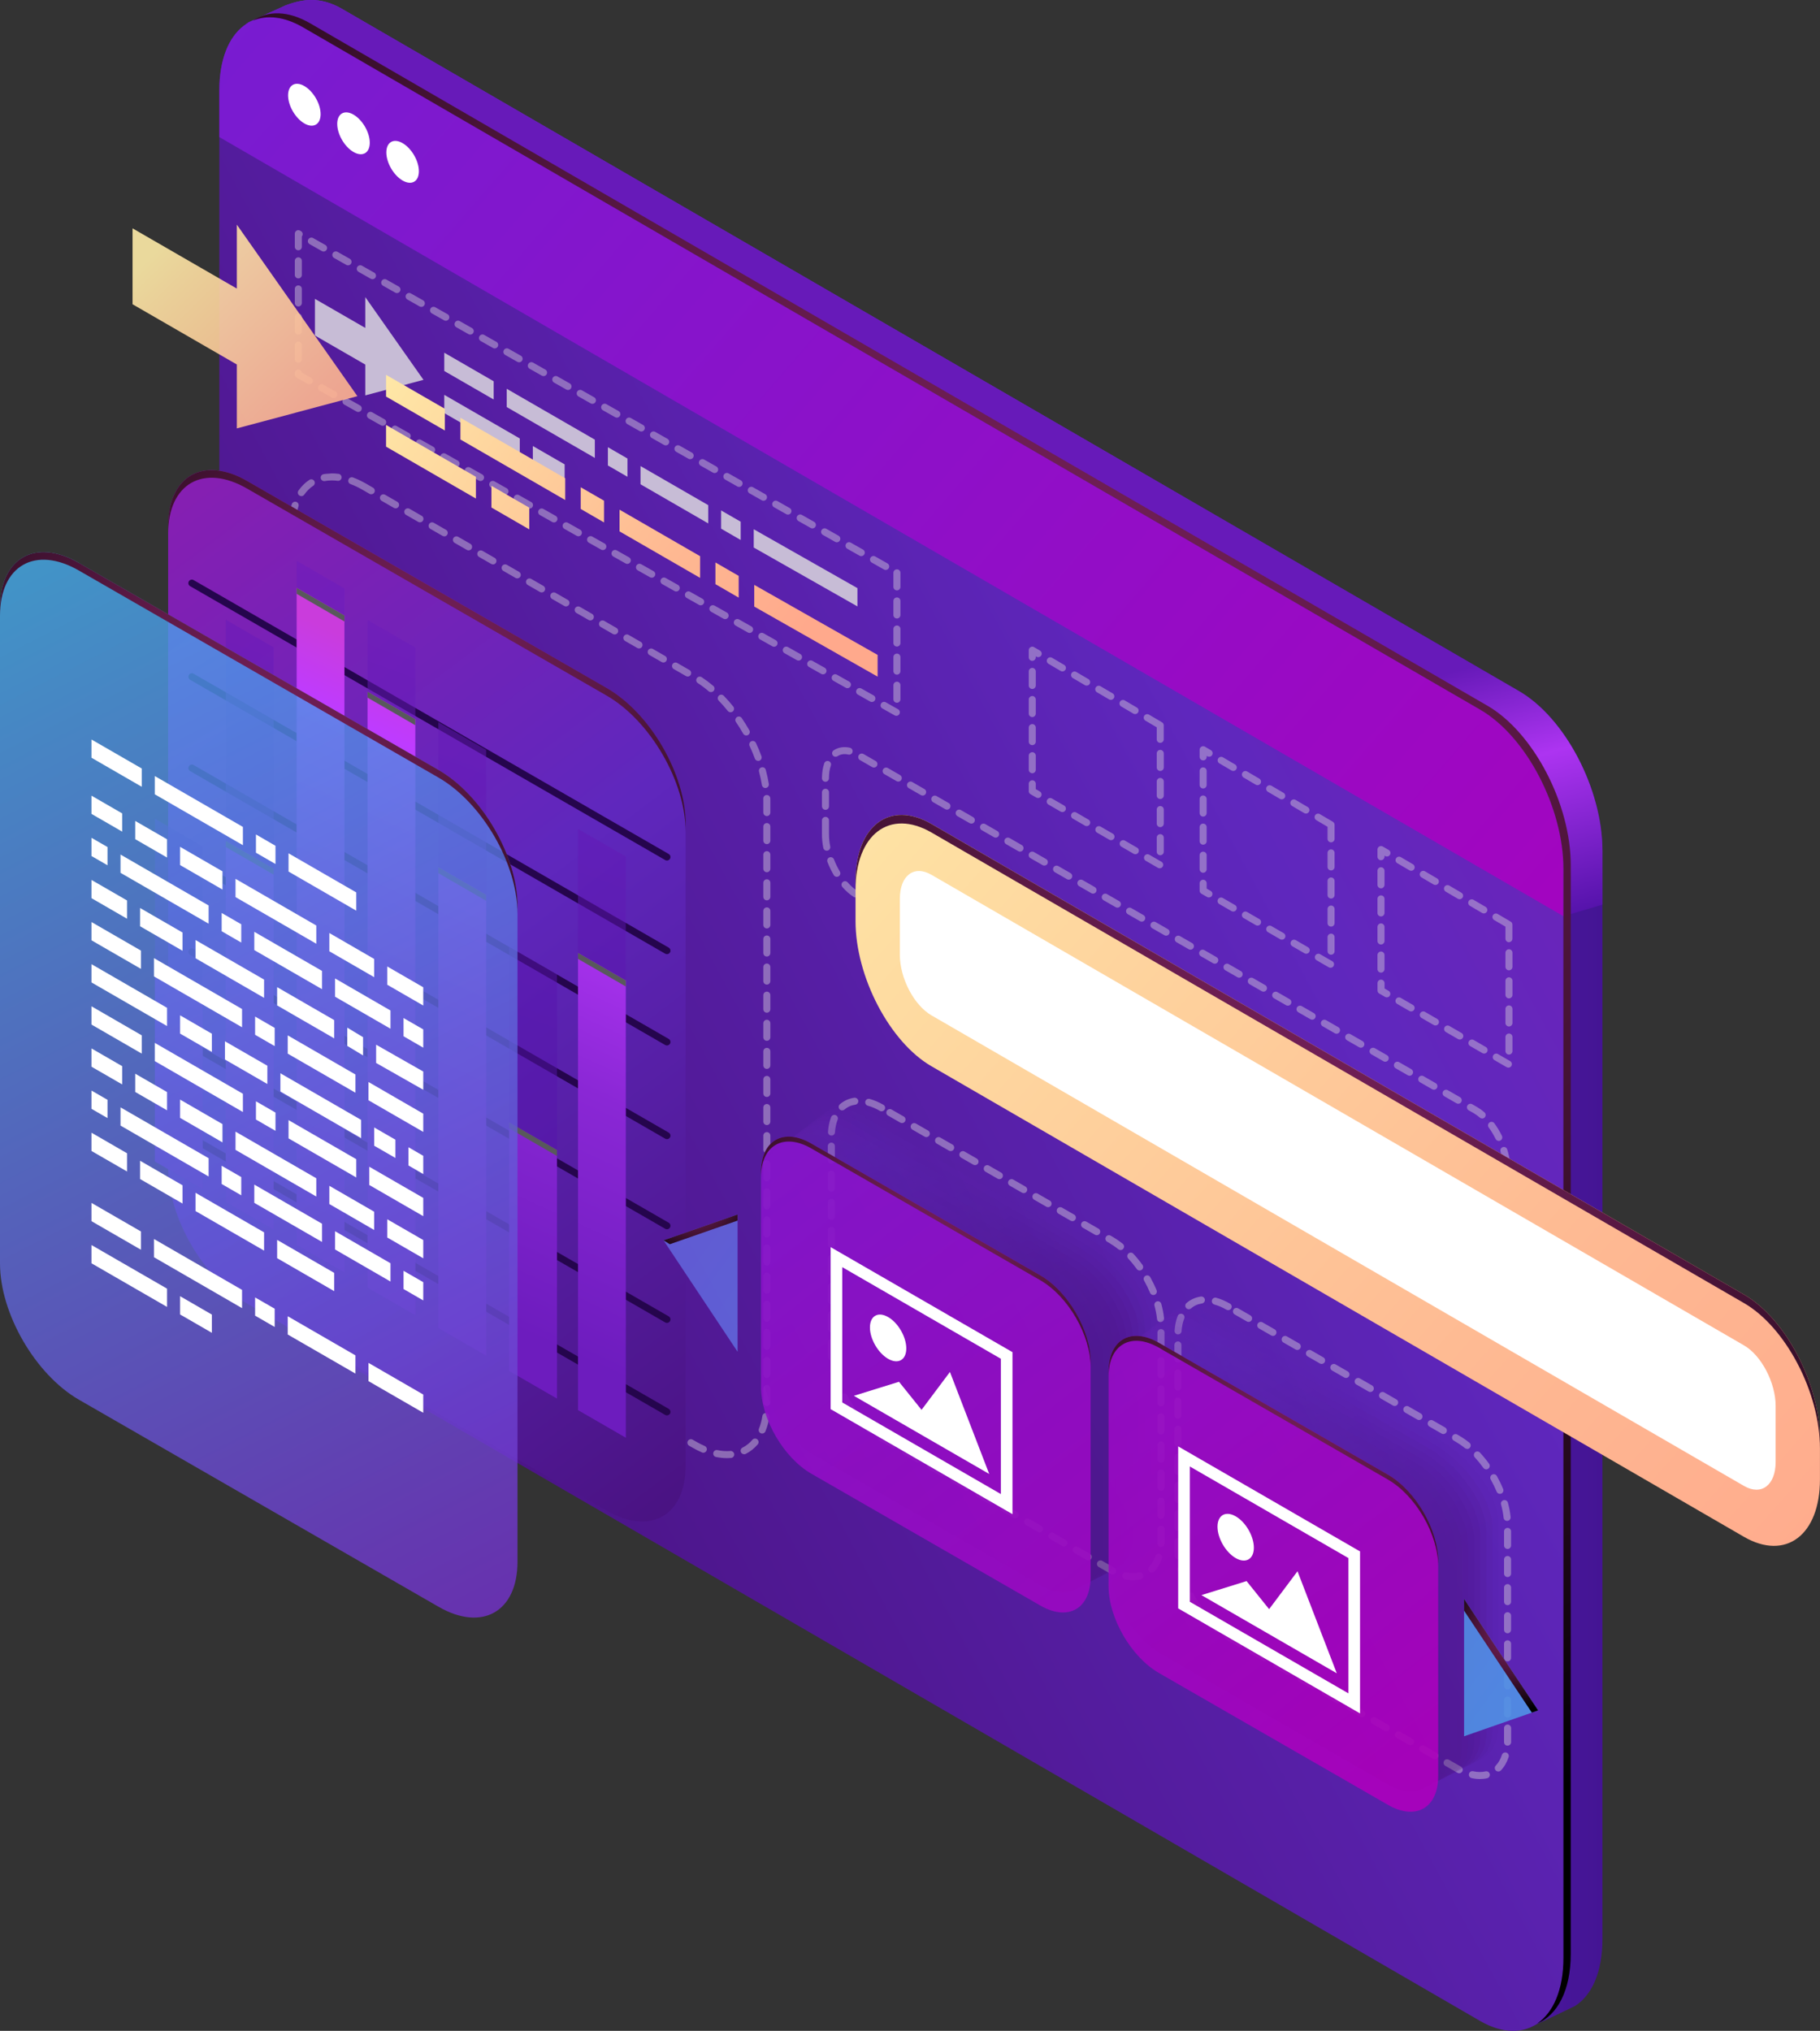 <?xml version="1.0" encoding="UTF-8"?>
<svg xmlns="http://www.w3.org/2000/svg" xmlns:xlink="http://www.w3.org/1999/xlink" viewBox="0 0 429.49 479.11">
  <rect x="0" y="0" width="429.49" height="479.11" fill="#333333" stroke="none"/>
  <defs>
    <style>
      .cls-1 {
        fill: url(#linear-gradient-11);
      }

      .cls-1, .cls-2, .cls-3, .cls-4, .cls-5, .cls-6, .cls-7, .cls-8, .cls-9, .cls-10, .cls-11, .cls-12, .cls-13, .cls-14, .cls-15, .cls-16, .cls-17, .cls-18, .cls-19, .cls-20, .cls-21, .cls-22, .cls-23, .cls-24, .cls-25, .cls-26, .cls-27, .cls-28, .cls-29, .cls-30, .cls-31, .cls-32, .cls-33, .cls-34, .cls-35, .cls-36, .cls-37, .cls-38, .cls-39, .cls-40, .cls-41, .cls-42, .cls-43, .cls-44, .cls-45, .cls-46, .cls-47, .cls-48, .cls-49, .cls-50, .cls-51, .cls-52, .cls-53, .cls-54, .cls-55, .cls-56, .cls-57 {
        stroke-width: 0px;
      }

      .cls-1, .cls-22 {
        opacity: .73;
      }

      .cls-2 {
        fill: url(#linear-gradient-25);
      }

      .cls-2, .cls-57 {
        opacity: .91;
      }

      .cls-3 {
        fill: url(#linear-gradient-10);
      }

      .cls-3, .cls-47 {
        opacity: .64;
      }

      .cls-4 {
        fill: url(#linear-gradient);
      }

      .cls-5 {
        fill: url(#linear-gradient-9);
      }

      .cls-5, .cls-32 {
        opacity: .55;
      }

      .cls-6 {
        fill: url(#linear-gradient-28);
      }

      .cls-6, .cls-58 {
        opacity: .5;
      }

      .cls-7 {
        fill: url(#linear-gradient-6);
      }

      .cls-7, .cls-11 {
        opacity: .27;
      }

      .cls-8 {
        fill: url(#New_Gradient_Swatch_copy_49);
      }

      .cls-9 {
        fill: url(#New_Gradient_Swatch_copy_50-2);
      }

      .cls-9, .cls-18, .cls-29, .cls-56 {
        opacity: .9;
      }

      .cls-10 {
        fill: url(#linear-gradient-24);
      }

      .cls-10, .cls-42 {
        opacity: .82;
      }

      .cls-11 {
        fill: url(#linear-gradient-18);
      }

      .cls-12 {
        fill: url(#linear-gradient-8);
      }

      .cls-12, .cls-43 {
        opacity: .45;
      }

      .cls-13 {
        fill: url(#New_Gradient_Swatch_copy_50);
      }

      .cls-14 {
        fill: url(#radial-gradient-8);
      }

      .cls-15 {
        fill: #58595b;
      }

      .cls-16 {
        fill: url(#linear-gradient-16);
      }

      .cls-16, .cls-48 {
        opacity: .09;
      }

      .cls-59 {
        isolation: isolate;
      }

      .cls-17 {
        fill: url(#New_Gradient_Swatch_copy_8-7);
      }

      .cls-18 {
        fill: url(#New_Gradient_Swatch_copy_61);
      }

      .cls-19 {
        fill: url(#New_Gradient_Swatch_copy_8-4);
      }

      .cls-20 {
        fill: url(#New_Gradient_Swatch_copy_8-6);
      }

      .cls-21 {
        fill: url(#linear-gradient-3);
      }

      .cls-21, .cls-30 {
        opacity: 0;
      }

      .cls-22 {
        fill: url(#linear-gradient-23);
      }

      .cls-23 {
        fill: url(#New_Gradient_Swatch_copy_26);
        opacity: .8;
      }

      .cls-24 {
        fill: #c7bcd6;
      }

      .cls-25 {
        fill: #fff;
      }

      .cls-26 {
        fill: url(#linear-gradient-17);
      }

      .cls-26, .cls-55 {
        opacity: .18;
      }

      .cls-27 {
        fill: url(#linear-gradient-14);
      }

      .cls-28 {
        fill: url(#linear-gradient-2);
      }

      .cls-60 {
        opacity: .3;
      }

      .cls-60, .cls-61 {
        mix-blend-mode: multiply;
      }

      .cls-29 {
        fill: url(#New_Gradient_Swatch_copy_50-3);
      }

      .cls-30 {
        fill: url(#linear-gradient-15);
      }

      .cls-31 {
        fill: url(#radial-gradient);
      }

      .cls-31, .cls-33, .cls-34, .cls-40, .cls-62, .cls-41, .cls-44 {
        mix-blend-mode: color-dodge;
      }

      .cls-32 {
        fill: url(#linear-gradient-21);
      }

      .cls-33 {
        fill: url(#radial-gradient-3);
      }

      .cls-34 {
        fill: url(#radial-gradient-5);
      }

      .cls-35 {
        fill: url(#New_Gradient_Swatch_copy_8-5);
      }

      .cls-36 {
        fill: url(#New_Gradient_Swatch_copy_8-2);
      }

      .cls-37 {
        fill: url(#radial-gradient-7);
      }

      .cls-38 {
        fill: url(#New_Gradient_Swatch_copy_8-8);
      }

      .cls-39 {
        fill: url(#linear-gradient-27);
      }

      .cls-40 {
        fill: url(#radial-gradient-4);
      }

      .cls-41 {
        fill: url(#radial-gradient-2);
      }

      .cls-42 {
        fill: url(#linear-gradient-12);
      }

      .cls-43 {
        fill: url(#linear-gradient-20);
      }

      .cls-44 {
        fill: url(#radial-gradient-6);
      }

      .cls-45 {
        fill: url(#linear-gradient-26);
      }

      .cls-46 {
        fill: url(#linear-gradient-19);
      }

      .cls-46, .cls-54 {
        opacity: .36;
      }

      .cls-47 {
        fill: url(#linear-gradient-22);
      }

      .cls-48 {
        fill: url(#linear-gradient-4);
      }

      .cls-49 {
        fill: url(#New_Gradient_Swatch_copy_8-9);
      }

      .cls-50 {
        fill: url(#linear-gradient-29);
      }

      .cls-51 {
        fill: #25054d;
      }

      .cls-51, .cls-58 {
        mix-blend-mode: screen;
      }

      .cls-52 {
        fill: url(#New_Gradient_Swatch_copy_8-3);
      }

      .cls-53 {
        fill: url(#New_Gradient_Swatch_copy_8);
      }

      .cls-54 {
        fill: url(#linear-gradient-7);
      }

      .cls-55 {
        fill: url(#linear-gradient-5);
      }

      .cls-56 {
        fill: url(#New_Gradient_Swatch_copy_8-10);
      }

      .cls-57 {
        fill: url(#linear-gradient-13);
      }
    </style>
    <linearGradient id="linear-gradient" x1="254.09" y1="239.25" x2="574.83" y2="239.25" gradientUnits="userSpaceOnUse">
      <stop offset="0" stop-color="#6b24d6"/>
      <stop offset=".74" stop-color="#200657"/>
      <stop offset="1" stop-color="#12054e"/>
    </linearGradient>
    <linearGradient id="New_Gradient_Swatch_copy_49" data-name="New Gradient Swatch copy 49" x1="239.49" y1="187.45" x2="256.43" y2="247.86" gradientUnits="userSpaceOnUse">
      <stop offset="0" stop-color="#671ab9"/>
      <stop offset=".39" stop-color="#ad34f1"/>
      <stop offset="1" stop-color="#5513ab"/>
    </linearGradient>
    <linearGradient id="linear-gradient-2" x1="617.94" y1="21.67" x2="-130.94" y2="425.73" gradientUnits="userSpaceOnUse">
      <stop offset=".01" stop-color="#9f19ab"/>
      <stop offset=".43" stop-color="#5f27bd"/>
      <stop offset=".9" stop-color="#3d065f"/>
    </linearGradient>
    <linearGradient id="New_Gradient_Swatch_copy_50" data-name="New Gradient Swatch copy 50" x1="-78.47" y1="-141.91" x2="421.21" y2="290.59" gradientUnits="userSpaceOnUse">
      <stop offset=".04" stop-color="#6b24d6"/>
      <stop offset=".32" stop-color="#7a1bd0"/>
      <stop offset=".86" stop-color="#a205c0"/>
      <stop offset=".98" stop-color="#ad00bd"/>
    </linearGradient>
    <radialGradient id="radial-gradient" cx="238.95" cy="137.56" fx="238.95" fy="137.56" r="312.78" gradientUnits="userSpaceOnUse">
      <stop offset="0" stop-color="#711f56"/>
      <stop offset=".16" stop-color="#6b1d51"/>
      <stop offset=".36" stop-color="#5c1946"/>
      <stop offset=".58" stop-color="#421232"/>
      <stop offset=".82" stop-color="#1f0818"/>
      <stop offset="1" stop-color="#000"/>
    </radialGradient>
    <linearGradient id="New_Gradient_Swatch_copy_8" data-name="New Gradient Swatch copy 8" x1="444.22" y1="392.32" x2="183.25" y2="161.17" gradientUnits="userSpaceOnUse">
      <stop offset=".04" stop-color="#ffa98c"/>
      <stop offset=".32" stop-color="#feb892"/>
      <stop offset=".86" stop-color="#fee0a3"/>
      <stop offset="1" stop-color="#feeca8"/>
    </linearGradient>
    <radialGradient id="radial-gradient-2" cx="304.46" cy="254.82" fx="304.46" fy="254.82" r="213.4" xlink:href="#radial-gradient"/>
    <linearGradient id="linear-gradient-3" x1="179.94" y1="212.23" x2="246.91" y2="339.92" xlink:href="#linear-gradient-2"/>
    <linearGradient id="linear-gradient-4" x1="178.74" y1="213.31" x2="245.55" y2="340.7" xlink:href="#linear-gradient-2"/>
    <linearGradient id="linear-gradient-5" x1="177.54" y1="214.4" x2="244.18" y2="341.48" xlink:href="#linear-gradient-2"/>
    <linearGradient id="linear-gradient-6" x1="176.34" y1="215.48" x2="242.83" y2="342.25" xlink:href="#linear-gradient-2"/>
    <linearGradient id="linear-gradient-7" x1="175.15" y1="216.57" x2="241.47" y2="343.03" xlink:href="#linear-gradient-2"/>
    <linearGradient id="linear-gradient-8" x1="173.95" y1="217.65" x2="240.11" y2="343.81" xlink:href="#linear-gradient-2"/>
    <linearGradient id="linear-gradient-9" x1="172.76" y1="218.73" x2="238.76" y2="344.59" xlink:href="#linear-gradient-2"/>
    <linearGradient id="linear-gradient-10" x1="171.56" y1="219.81" x2="237.41" y2="345.36" xlink:href="#linear-gradient-2"/>
    <linearGradient id="linear-gradient-11" x1="170.37" y1="220.89" x2="236.06" y2="346.14" xlink:href="#linear-gradient-2"/>
    <linearGradient id="linear-gradient-12" x1="169.19" y1="221.97" x2="234.71" y2="346.91" xlink:href="#linear-gradient-2"/>
    <linearGradient id="linear-gradient-13" x1="168" y1="223.05" x2="233.37" y2="347.69" xlink:href="#linear-gradient-2"/>
    <linearGradient id="linear-gradient-14" x1="166.82" y1="224.12" x2="232.02" y2="348.46" xlink:href="#linear-gradient-2"/>
    <linearGradient id="New_Gradient_Swatch_copy_50-2" data-name="New Gradient Swatch copy 50" x1="57" y1="117.93" x2="310.51" y2="441.87" xlink:href="#New_Gradient_Swatch_copy_50"/>
    <radialGradient id="radial-gradient-3" cx="218.48" cy="295.33" fx="218.48" fy="295.33" r="73.21" xlink:href="#radial-gradient"/>
    <linearGradient id="linear-gradient-15" x1="261.96" y1="259.24" x2="328.93" y2="386.93" xlink:href="#linear-gradient-2"/>
    <linearGradient id="linear-gradient-16" x1="260.76" y1="260.33" x2="327.57" y2="387.71" xlink:href="#linear-gradient-2"/>
    <linearGradient id="linear-gradient-17" x1="259.56" y1="261.41" x2="326.21" y2="388.49" xlink:href="#linear-gradient-2"/>
    <linearGradient id="linear-gradient-18" x1="258.36" y1="262.5" x2="324.85" y2="389.27" xlink:href="#linear-gradient-2"/>
    <linearGradient id="linear-gradient-19" x1="257.17" y1="263.58" x2="323.49" y2="390.05" xlink:href="#linear-gradient-2"/>
    <linearGradient id="linear-gradient-20" x1="255.97" y1="264.67" x2="322.13" y2="390.83" xlink:href="#linear-gradient-2"/>
    <linearGradient id="linear-gradient-21" x1="254.78" y1="265.75" x2="320.78" y2="391.6" xlink:href="#linear-gradient-2"/>
    <linearGradient id="linear-gradient-22" x1="253.58" y1="266.83" x2="319.43" y2="392.38" xlink:href="#linear-gradient-2"/>
    <linearGradient id="linear-gradient-23" x1="252.39" y1="267.91" x2="318.08" y2="393.16" xlink:href="#linear-gradient-2"/>
    <linearGradient id="linear-gradient-24" x1="251.21" y1="268.99" x2="316.73" y2="393.93" xlink:href="#linear-gradient-2"/>
    <linearGradient id="linear-gradient-25" x1="250.02" y1="270.06" x2="315.39" y2="394.7" xlink:href="#linear-gradient-2"/>
    <linearGradient id="linear-gradient-26" x1="248.84" y1="271.14" x2="314.04" y2="395.48" xlink:href="#linear-gradient-2"/>
    <linearGradient id="New_Gradient_Swatch_copy_50-3" data-name="New Gradient Swatch copy 50" x1="85.04" y1="95.98" x2="338.56" y2="419.92" xlink:href="#New_Gradient_Swatch_copy_50"/>
    <radialGradient id="radial-gradient-4" cx="300.5" cy="342.35" fx="300.5" fy="342.35" r="73.21" xlink:href="#radial-gradient"/>
    <linearGradient id="linear-gradient-27" x1="-27.91" y1="64.2" x2="259.72" y2="445.89" xlink:href="#linear-gradient-2"/>
    <radialGradient id="radial-gradient-5" cx="100.74" cy="153.58" fx="100.74" fy="153.58" r="114.93" xlink:href="#radial-gradient"/>
    <linearGradient id="linear-gradient-28" x1="8631.13" y1="239.33" x2="8497.12" y2="-119.56" gradientTransform="translate(8732.86) rotate(-180) scale(1 -1)" gradientUnits="userSpaceOnUse">
      <stop offset="0" stop-color="#5513ab"/>
      <stop offset="1" stop-color="#be3bff"/>
    </linearGradient>
    <linearGradient id="linear-gradient-29" x1="8650.17" y1="295.79" x2="8595.08" y2="176.01" gradientTransform="translate(8732.86) rotate(-180) scale(1 -1)" gradientUnits="userSpaceOnUse">
      <stop offset="0" stop-color="#6d1cbe"/>
      <stop offset=".44" stop-color="#8a27d5"/>
      <stop offset=".87" stop-color="#be3bff"/>
      <stop offset="1" stop-color="#ca3cdc"/>
    </linearGradient>
    <linearGradient id="New_Gradient_Swatch_copy_26" data-name="New Gradient Swatch copy 26" x1="151.53" y1="432.67" x2="-66.97" y2="5.8" gradientUnits="userSpaceOnUse">
      <stop offset=".03" stop-color="#7c1dc9"/>
      <stop offset=".21" stop-color="#6e41d1"/>
      <stop offset=".62" stop-color="#4c9be8"/>
      <stop offset="1" stop-color="#2af6ff"/>
    </linearGradient>
    <radialGradient id="radial-gradient-6" cx="61.06" cy="172.93" fx="61.06" fy="172.93" r="114.93" xlink:href="#radial-gradient"/>
    <linearGradient id="New_Gradient_Swatch_copy_61" data-name="New Gradient Swatch copy 61" x1="24.04" y1="180.44" x2="389.13" y2="440.03" gradientUnits="userSpaceOnUse">
      <stop offset="0" stop-color="#703ed1"/>
      <stop offset=".62" stop-color="#5a77df"/>
      <stop offset="1" stop-color="#4c9de9"/>
    </linearGradient>
    <radialGradient id="radial-gradient-7" cx="357.47" cy="385.39" fx="357.47" fy="385.39" r="18.03" xlink:href="#radial-gradient"/>
    <radialGradient id="radial-gradient-8" cx="163.88" cy="282.1" fx="163.88" fy="282.1" r="16.13" xlink:href="#radial-gradient"/>
    <linearGradient id="New_Gradient_Swatch_copy_8-2" data-name="New Gradient Swatch copy 8" x1="193.26" y1="153.05" x2="87.14" y2="83.07" xlink:href="#New_Gradient_Swatch_copy_8"/>
    <linearGradient id="New_Gradient_Swatch_copy_8-3" data-name="New Gradient Swatch copy 8" x1="191.09" y1="156.35" x2="84.96" y2="86.37" xlink:href="#New_Gradient_Swatch_copy_8"/>
    <linearGradient id="New_Gradient_Swatch_copy_8-4" data-name="New Gradient Swatch copy 8" x1="185.79" y1="164.38" x2="79.67" y2="94.4" xlink:href="#New_Gradient_Swatch_copy_8"/>
    <linearGradient id="New_Gradient_Swatch_copy_8-5" data-name="New Gradient Swatch copy 8" x1="192.66" y1="153.96" x2="86.54" y2="83.98" xlink:href="#New_Gradient_Swatch_copy_8"/>
    <linearGradient id="New_Gradient_Swatch_copy_8-6" data-name="New Gradient Swatch copy 8" x1="195" y1="150.42" x2="88.88" y2="80.44" xlink:href="#New_Gradient_Swatch_copy_8"/>
    <linearGradient id="New_Gradient_Swatch_copy_8-7" data-name="New Gradient Swatch copy 8" x1="194.14" y1="151.72" x2="88.02" y2="81.74" xlink:href="#New_Gradient_Swatch_copy_8"/>
    <linearGradient id="New_Gradient_Swatch_copy_8-8" data-name="New Gradient Swatch copy 8" x1="186.5" y1="163.31" x2="80.37" y2="93.33" xlink:href="#New_Gradient_Swatch_copy_8"/>
    <linearGradient id="New_Gradient_Swatch_copy_8-9" data-name="New Gradient Swatch copy 8" x1="191.95" y1="155.04" x2="85.83" y2="85.06" xlink:href="#New_Gradient_Swatch_copy_8"/>
    <linearGradient id="New_Gradient_Swatch_copy_8-10" data-name="New Gradient Swatch copy 8" x1="88.61" y1="110.1" x2="37.24" y2="58.18" xlink:href="#New_Gradient_Swatch_copy_8"/>
  </defs>
  <g class="cls-59">
    <g id="_Слой_1" data-name="Слой 1">
      <g>
        <path class="cls-4" d="M358.45,472.4L80.67,311.43c-10.88-6.28-19.7-23.13-19.7-37.64V16.96c0-7.38-6.06-9.01-2.39-11.66.14-.1,8.61-3.95,8.77-4.01,3.95-1.51,8.18-2.19,13.32.78l277.78,160.97c10.88,6.28,19.7,23.13,19.7,37.64v256.83c0,7.71-2.49,13.2-6.46,15.72-.23.15-10.44,5-10.7,5.09-3.52,1.17,2.22-3.17-2.54-5.91Z"/>
        <path class="cls-8" d="M368.94,216.14l9.21-2.72v-12.75c0-14.5-8.82-31.35-19.7-37.64L80.67,2.07c-5.14-2.96-9.37-2.29-13.32-.78-.16.06-8.63,3.91-8.77,4.01-3.67,2.65,2.39,4.28,2.39,11.66v20.72l307.96,178.46Z"/>
        <path class="cls-28" d="M349.24,476.75L71.46,315.78c-10.88-6.28-19.7-23.13-19.7-37.64V21.31c0-14.5,8.82-21.17,19.7-14.89l277.78,160.97c10.88,6.28,19.7,23.13,19.7,37.64v256.83c0,14.5-8.82,21.17-19.7,14.89Z"/>
        <path class="cls-13" d="M349.24,167.39L71.46,6.42c-10.88-6.28-19.7.39-19.7,14.89v11.03l317.17,183.8v-11.11c0-14.5-8.82-31.35-19.7-37.64Z"/>
        <path class="cls-31" d="M350.96,166.46L73.18,5.49c-5.23-3.02-9.97-3.02-13.49-.62,3.29-1.38,7.36-1,11.78,1.55l277.78,160.97c10.88,6.28,19.7,23.13,19.7,37.64v256.83c0,7.53-2.39,12.93-6.2,15.52,4.8-2.02,7.92-7.83,7.92-16.44V204.1c0-14.5-8.82-31.35-19.7-37.64Z"/>
        <g>
          <path class="cls-25" d="M98.85,40.4c0,2.44-1.72,3.42-3.84,2.19-2.12-1.23-3.84-4.19-3.84-6.63s1.72-3.42,3.84-2.19c2.12,1.23,3.84,4.19,3.84,6.63Z"/>
          <path class="cls-25" d="M87.26,33.67c0,2.44-1.72,3.42-3.84,2.19-2.12-1.23-3.84-4.19-3.84-6.63s1.72-3.42,3.84-2.19c2.12,1.23,3.84,4.19,3.84,6.63Z"/>
          <path class="cls-25" d="M75.66,26.93c0,2.44-1.72,3.42-3.84,2.19-2.12-1.23-3.84-4.19-3.84-6.63s1.72-3.42,3.84-2.19c2.12,1.23,3.84,4.19,3.84,6.63Z"/>
        </g>
      </g>
      <g>
        <g class="cls-58">
          <path class="cls-24" d="M267.43,372.8c-.63,0-1.29-.07-1.95-.22-.45-.1-.73-.54-.63-.99.1-.44.52-.73.99-.63,1.03.23,2.04.24,2.92.03.45-.11.89.17,1,.62.11.45-.17.89-.62,1-.54.13-1.12.19-1.71.19ZM262.57,371.43c-.13,0-.27-.03-.39-.1l-2.9-1.66c-.4-.23-.53-.73-.31-1.13.23-.4.74-.53,1.13-.31l2.86,1.63c.4.22.56.72.34,1.12-.15.28-.44.44-.73.44ZM271.78,371.02c-.21,0-.41-.08-.57-.23-.33-.32-.34-.84-.02-1.17.63-.66,1.12-1.51,1.45-2.53.14-.43.61-.67,1.05-.53.43.14.67.61.53,1.05-.41,1.26-1.03,2.32-1.83,3.16-.16.17-.38.25-.6.25ZM256.82,368.13c-.14,0-.28-.04-.41-.11l-2.87-1.65c-.4-.23-.53-.73-.31-1.13.23-.4.74-.53,1.13-.31l2.87,1.65c.4.23.53.73.31,1.13-.15.27-.43.42-.72.42ZM273.96,364.92h-.02c-.46-.01-.82-.39-.8-.85v-3.29c0-.46.38-.83.84-.83s.83.37.83.83v3.34c-.02.45-.39.8-.84.8ZM251.08,364.83c-.14,0-.28-.04-.41-.11l-2.87-1.65c-.4-.23-.53-.73-.31-1.13.23-.4.74-.53,1.13-.31l2.87,1.65c.4.23.53.73.31,1.13-.15.27-.43.42-.72.42ZM245.33,361.52c-.14,0-.28-.04-.41-.11l-2.87-1.65c-.4-.23-.53-.73-.31-1.13.23-.4.74-.53,1.13-.31l2.87,1.65c.4.23.53.73.31,1.13-.15.27-.43.42-.72.42ZM273.97,358.29c-.46,0-.83-.37-.83-.83v-3.31c0-.46.37-.83.83-.83s.83.37.83.83v3.31c0,.46-.37.83-.83.83ZM239.59,358.21c-.14,0-.28-.04-.41-.11l-2.87-1.65c-.4-.23-.53-.73-.31-1.13.23-.4.74-.53,1.13-.31l2.87,1.65c.4.23.53.73.31,1.13-.15.27-.43.42-.72.42ZM233.84,354.91c-.14,0-.28-.04-.41-.11l-2.87-1.65c-.4-.23-.53-.73-.31-1.13.23-.4.74-.53,1.13-.31l2.87,1.65c.4.23.53.73.31,1.13-.15.27-.43.42-.72.42ZM273.97,351.66c-.46,0-.83-.37-.83-.83v-3.31c0-.46.37-.83.83-.83s.83.37.83.83v3.31c0,.46-.37.83-.83.83ZM228.1,351.6c-.14,0-.28-.04-.41-.11l-2.87-1.65c-.4-.23-.53-.73-.31-1.13.23-.4.74-.53,1.13-.31l2.87,1.65c.4.23.53.73.31,1.13-.15.27-.43.42-.72.42ZM222.36,348.29c-.14,0-.28-.04-.41-.11l-2.87-1.65c-.4-.23-.53-.73-.31-1.13.23-.4.74-.53,1.13-.31l2.87,1.65c.4.23.53.73.31,1.13-.15.27-.43.42-.72.42ZM273.97,345.03c-.46,0-.83-.37-.83-.83v-3.31c0-.46.37-.83.83-.83s.83.37.83.83v3.31c0,.46-.37.83-.83.83ZM216.61,344.99c-.14,0-.28-.04-.41-.11l-2.87-1.65c-.4-.23-.53-.73-.31-1.13.23-.4.74-.53,1.13-.31l2.87,1.65c.4.23.53.73.31,1.13-.15.27-.43.42-.72.42ZM210.87,341.68c-.14,0-.28-.04-.41-.11l-2.82-1.62c-.39-.23-.56-.74-.34-1.14.22-.4.7-.56,1.09-.34.03.01.11.06.13.08l2.76,1.58c.4.23.53.73.31,1.13-.15.27-.43.42-.72.42ZM273.97,338.4c-.46,0-.83-.37-.83-.83v-3.31c0-.46.37-.83.83-.83s.83.37.83.83v3.31c0,.46-.37.83-.83.83ZM205.3,338.1c-.19,0-.38-.06-.54-.2-.84-.71-1.67-1.52-2.45-2.4-.3-.34-.27-.87.07-1.17.34-.3.87-.27,1.17.07.73.82,1.5,1.57,2.28,2.24.35.3.39.82.1,1.17-.16.19-.4.29-.63.29ZM200.89,333.18c-.26,0-.52-.12-.68-.36-.64-.93-1.24-1.91-1.78-2.91-.22-.4-.06-.9.34-1.12.39-.22.9-.07,1.12.34.51.95,1.07,1.87,1.68,2.75.26.38.17.89-.21,1.15-.14.1-.31.15-.47.15ZM273.97,331.78c-.46,0-.83-.37-.83-.83v-3.31c0-.46.37-.83.83-.83s.83.37.83.83v3.31c0,.46-.37.83-.83.83ZM197.78,327.34c-.33,0-.64-.2-.77-.53-.43-1.09-.78-2.19-1.04-3.26-.11-.44.16-.89.61-1,.45-.11.89.16,1,.61.25,1,.57,2.03.98,3.05.17.43-.04.91-.47,1.07-.1.04-.2.06-.3.06ZM273.97,325.15c-.46,0-.83-.37-.83-.83v-3.31c0-.46.37-.83.83-.83s.83.37.83.83v3.31c0,.46-.37.83-.83.83ZM196.23,320.92c-.43,0-.79-.33-.82-.76-.04-.47-.06-.94-.06-1.4v-1.97c0-.46.37-.83.83-.83s.83.37.83.83v1.97c0,.42.02.84.05,1.27.04.45-.3.85-.76.89-.02,0-.04,0-.07,0ZM273.97,318.52c-.46,0-.83-.37-.83-.83v-3.31c0-.46.37-.83.83-.83s.83.37.83.83v3.31c0,.46-.37.83-.83.83ZM196.18,314.29c-.46,0-.83-.37-.83-.83v-3.31c0-.46.37-.83.83-.83s.83.37.83.83v3.31c0,.46-.37.83-.83.83ZM273.86,311.9c-.42,0-.78-.31-.82-.74-.11-1-.31-2.06-.6-3.13-.12-.44.14-.9.59-1.02.45-.11.9.15,1.02.59.31,1.15.53,2.29.64,3.38.05.45-.28.86-.73.91-.03,0-.06,0-.09,0ZM196.18,307.67c-.46,0-.83-.37-.83-.83v-3.31c0-.46.37-.83.83-.83s.83.37.83.83v3.31c0,.46-.37.83-.83.83ZM272.17,305.51c-.33,0-.63-.19-.77-.51-.41-.98-.88-1.95-1.41-2.89-.22-.4-.08-.9.32-1.13.4-.22.9-.08,1.13.32.56,1,1.06,2.03,1.49,3.07.17.42-.02.91-.45,1.08-.1.04-.21.06-.32.06ZM196.18,301.04c-.46,0-.83-.37-.83-.83v-3.31c0-.46.37-.83.83-.83s.83.37.83.83v3.31c0,.46-.37.83-.83.83ZM268.94,299.73c-.26,0-.51-.12-.67-.34-.64-.89-1.32-1.72-2.03-2.49-.31-.33-.29-.86.04-1.17.33-.31.86-.29,1.17.04.75.81,1.48,1.7,2.16,2.64.27.37.18.89-.19,1.16-.15.11-.32.16-.48.16ZM264.43,294.9c-.18,0-.37-.06-.52-.18-.73-.59-1.48-1.1-2.23-1.54l-.41-.24c-.4-.23-.53-.74-.3-1.13.23-.4.73-.53,1.13-.3l.41.24c.82.48,1.64,1.04,2.44,1.68.36.29.41.81.12,1.17-.16.2-.4.31-.64.31ZM196.18,294.41c-.46,0-.83-.37-.83-.83v-3.31c0-.46.37-.83.83-.83s.83.37.83.83v3.31c0,.46-.37.83-.83.83ZM258.81,291.4c-.14,0-.28-.04-.41-.11l-2.87-1.65c-.4-.23-.53-.73-.31-1.13.23-.4.74-.53,1.13-.31l2.87,1.65c.4.23.53.73.31,1.13-.15.27-.43.42-.72.42ZM253.07,288.09c-.14,0-.28-.04-.41-.11l-2.87-1.65c-.4-.23-.53-.73-.31-1.13.23-.4.74-.53,1.13-.31l2.87,1.65c.4.23.53.73.31,1.13-.15.27-.43.42-.72.42ZM196.18,287.78c-.46,0-.83-.37-.83-.83v-3.31c0-.46.37-.83.83-.83s.83.37.83.83v3.31c0,.46-.37.83-.83.83ZM247.33,284.79c-.14,0-.28-.04-.41-.11l-2.87-1.65c-.4-.23-.53-.73-.31-1.13.23-.4.74-.53,1.13-.31l2.87,1.65c.4.23.53.73.31,1.13-.15.27-.43.42-.72.42ZM241.58,281.48c-.14,0-.28-.04-.41-.11l-2.87-1.65c-.4-.23-.53-.73-.31-1.13.23-.4.74-.53,1.13-.31l2.87,1.65c.4.23.53.73.31,1.13-.15.27-.43.42-.72.42ZM196.18,281.15c-.46,0-.83-.37-.83-.83v-3.31c0-.46.37-.83.83-.83s.83.37.83.83v3.31c0,.46-.37.83-.83.83ZM235.84,278.18c-.14,0-.28-.04-.41-.11l-2.87-1.65c-.4-.23-.53-.73-.31-1.13.23-.4.74-.53,1.13-.31l2.87,1.65c.4.23.53.73.31,1.13-.15.27-.43.42-.72.42ZM230.09,274.87c-.14,0-.28-.04-.41-.11l-2.87-1.65c-.4-.23-.53-.73-.31-1.13.23-.4.74-.53,1.13-.31l2.87,1.65c.4.23.53.73.31,1.13-.15.27-.43.42-.72.42ZM196.18,274.53c-.46,0-.83-.37-.83-.83v-3.31c0-.46.37-.83.83-.83s.83.37.83.83v3.31c0,.46-.37.83-.83.83ZM224.35,271.56c-.14,0-.28-.04-.41-.11l-2.87-1.65c-.4-.23-.53-.73-.31-1.13.23-.4.74-.53,1.13-.31l2.87,1.65c.4.23.53.73.31,1.13-.15.27-.43.42-.72.42ZM218.6,268.26c-.14,0-.28-.04-.41-.11l-2.87-1.65c-.4-.23-.53-.73-.31-1.13.23-.4.74-.53,1.13-.31l2.87,1.65c.4.23.53.73.31,1.13-.15.27-.43.42-.72.42ZM196.22,267.9s-.04,0-.06,0c-.46-.03-.8-.43-.77-.88.09-1.28.34-2.45.74-3.47.17-.43.65-.64,1.07-.47.43.17.64.65.47,1.07-.34.87-.56,1.87-.63,2.98-.03.44-.39.77-.83.77ZM212.86,264.95c-.14,0-.28-.04-.41-.11l-2.87-1.65c-.4-.23-.53-.73-.31-1.13.23-.4.74-.53,1.13-.31l2.87,1.65c.4.23.53.73.31,1.13-.15.27-.43.42-.72.42ZM208.05,262.18c-.14,0-.28-.04-.41-.11-.97-.56-1.92-.97-2.85-1.22-.44-.12-.7-.58-.58-1.02.12-.44.57-.7,1.02-.58,1.06.29,2.14.76,3.23,1.38.4.23.53.74.3,1.13-.15.27-.43.41-.72.41ZM198.75,261.97c-.23,0-.46-.1-.63-.29-.3-.35-.26-.87.08-1.17.96-.83,2.1-1.35,3.4-1.54.44-.05.87.25.94.7.06.45-.25.87-.7.94-.98.14-1.84.53-2.56,1.15-.16.14-.35.2-.54.2Z"/>
        </g>
        <g class="cls-58">
          <path class="cls-24" d="M349.22,419.7c-.63,0-1.28-.07-1.94-.22-.45-.1-.73-.54-.63-.99.1-.45.52-.73.99-.63,1.03.23,2.04.24,2.92.03.45-.11.89.17,1,.62.11.45-.17.89-.62,1-.54.13-1.12.19-1.71.19ZM344.36,418.34c-.13,0-.27-.03-.39-.1l-2.9-1.66c-.4-.23-.53-.73-.31-1.13.23-.4.74-.53,1.13-.31l2.86,1.63c.4.22.55.72.34,1.12-.15.28-.44.44-.73.44ZM353.57,417.92c-.21,0-.41-.08-.57-.23-.33-.32-.34-.84-.02-1.17.63-.66,1.12-1.5,1.45-2.53.14-.43.61-.67,1.05-.53.43.14.67.61.53,1.05-.41,1.26-1.03,2.32-1.83,3.16-.16.17-.38.25-.6.25ZM338.61,415.04c-.14,0-.28-.04-.41-.11l-2.87-1.65c-.4-.23-.53-.73-.31-1.13.23-.4.74-.53,1.13-.31l2.87,1.65c.4.23.53.73.31,1.13-.15.27-.43.42-.72.42ZM355.75,411.82h-.02c-.46-.01-.82-.39-.8-.85v-3.29c0-.46.38-.83.84-.83s.83.37.83.83v3.34c-.02.45-.39.8-.84.8ZM332.87,411.73c-.14,0-.28-.04-.41-.11l-2.87-1.65c-.4-.23-.53-.73-.31-1.13.23-.4.74-.53,1.13-.31l2.87,1.65c.4.23.53.73.31,1.13-.15.27-.43.42-.72.42ZM327.12,408.42c-.14,0-.28-.04-.41-.11l-2.87-1.65c-.4-.23-.53-.73-.31-1.13.23-.4.74-.53,1.13-.31l2.87,1.65c.4.23.53.73.31,1.13-.15.27-.43.42-.72.42ZM355.76,405.19c-.46,0-.83-.37-.83-.83v-3.31c0-.46.37-.83.83-.83s.83.37.83.83v3.31c0,.46-.37.83-.83.83ZM321.38,405.12c-.14,0-.28-.04-.41-.11l-2.87-1.65c-.4-.23-.53-.73-.31-1.13.23-.4.74-.53,1.13-.31l2.87,1.65c.4.23.53.73.31,1.13-.15.27-.43.42-.72.42ZM315.64,401.81c-.14,0-.28-.04-.41-.11l-2.87-1.65c-.4-.23-.53-.73-.31-1.13.23-.4.74-.53,1.13-.31l2.87,1.65c.4.23.53.73.31,1.13-.15.27-.43.42-.72.42ZM355.76,398.56c-.46,0-.83-.37-.83-.83v-3.31c0-.46.37-.83.83-.83s.83.37.83.83v3.31c0,.46-.37.83-.83.83ZM309.89,398.51c-.14,0-.28-.04-.41-.11l-2.87-1.65c-.4-.23-.53-.73-.31-1.13.23-.4.74-.53,1.13-.31l2.87,1.65c.4.23.53.73.31,1.13-.15.27-.43.42-.72.42ZM304.15,395.2c-.14,0-.28-.04-.41-.11l-2.87-1.65c-.4-.23-.53-.73-.31-1.13.23-.4.74-.53,1.13-.31l2.87,1.65c.4.23.53.73.31,1.13-.15.27-.43.42-.72.42ZM355.76,391.94c-.46,0-.83-.37-.83-.83v-3.31c0-.46.37-.83.83-.83s.83.37.83.83v3.31c0,.46-.37.83-.83.83ZM298.4,391.89c-.14,0-.28-.04-.41-.11l-2.87-1.65c-.4-.23-.53-.73-.31-1.13.23-.4.74-.53,1.13-.31l2.87,1.65c.4.23.53.73.31,1.13-.15.27-.43.42-.72.42ZM292.66,388.59c-.14,0-.28-.04-.41-.11l-2.82-1.62c-.39-.23-.56-.74-.34-1.14.22-.4.7-.56,1.09-.34.02.01.09.05.11.07l2.77,1.59c.4.23.53.73.31,1.13-.15.27-.43.42-.72.42ZM355.76,385.31c-.46,0-.83-.37-.83-.83v-3.31c0-.46.37-.83.83-.83s.83.37.83.83v3.31c0,.46-.37.83-.83.83ZM287.09,385.01c-.19,0-.38-.06-.54-.2-.84-.71-1.67-1.52-2.45-2.4-.3-.34-.27-.87.07-1.17.34-.3.87-.27,1.17.07.73.82,1.5,1.57,2.28,2.24.35.3.39.82.1,1.17-.16.19-.4.29-.63.29ZM282.68,380.08c-.26,0-.52-.12-.68-.36-.64-.93-1.24-1.91-1.78-2.91-.22-.4-.06-.9.34-1.12.4-.22.9-.07,1.12.34.51.95,1.07,1.87,1.68,2.75.26.38.17.89-.21,1.15-.14.1-.31.15-.47.15ZM355.76,378.68c-.46,0-.83-.37-.83-.83v-3.31c0-.46.37-.83.83-.83s.83.37.83.83v3.31c0,.46-.37.83-.83.83ZM279.57,374.25c-.33,0-.64-.2-.77-.53-.43-1.09-.78-2.19-1.04-3.26-.11-.44.16-.89.61-1,.45-.11.89.16,1,.61.25,1,.57,2.03.98,3.05.17.43-.04.91-.47,1.07-.1.04-.2.06-.3.06ZM355.76,372.05c-.46,0-.83-.37-.83-.83v-3.31c0-.46.37-.83.83-.83s.83.37.83.83v3.31c0,.46-.37.83-.83.83ZM278.02,367.82c-.43,0-.79-.33-.82-.76-.04-.47-.06-.94-.06-1.4v-1.97c0-.46.37-.83.83-.83s.83.37.83.83v1.97c0,.42.02.84.05,1.27.04.45-.3.85-.76.89-.02,0-.04,0-.07,0ZM355.76,365.42c-.46,0-.83-.37-.83-.83v-3.31c0-.46.37-.83.83-.83s.83.37.83.83v3.31c0,.46-.37.83-.83.83ZM277.97,361.2c-.46,0-.83-.37-.83-.83v-3.31c0-.46.37-.83.83-.83s.83.37.83.83v3.31c0,.46-.37.83-.83.83ZM355.65,358.8c-.42,0-.78-.31-.82-.74-.11-1-.31-2.05-.6-3.13-.12-.44.14-.9.59-1.02.45-.11.9.15,1.02.59.31,1.15.53,2.29.64,3.38.05.45-.28.86-.73.91-.03,0-.06,0-.09,0ZM277.97,354.57c-.46,0-.83-.37-.83-.83v-3.31c0-.46.37-.83.83-.83s.83.37.83.83v3.31c0,.46-.37.83-.83.83ZM353.96,352.42c-.33,0-.63-.19-.77-.51-.41-.98-.88-1.95-1.41-2.89-.22-.4-.08-.9.32-1.13.4-.22.9-.08,1.13.32.56,1,1.06,2.03,1.49,3.07.17.42-.02.91-.45,1.08-.1.04-.21.06-.32.06ZM277.97,347.94c-.46,0-.83-.37-.83-.83v-3.31c0-.46.37-.83.83-.83s.83.37.83.83v3.31c0,.46-.37.83-.83.83ZM350.73,346.64c-.26,0-.51-.12-.67-.34-.64-.89-1.32-1.72-2.03-2.49-.31-.33-.29-.86.04-1.17.33-.31.86-.29,1.17.04.75.81,1.48,1.7,2.16,2.64.27.37.18.89-.19,1.16-.15.11-.32.16-.48.16ZM346.22,341.81c-.18,0-.37-.06-.52-.18-.73-.59-1.48-1.1-2.22-1.53l-.41-.24c-.4-.23-.53-.74-.3-1.13.23-.4.73-.53,1.13-.3l.41.24c.82.47,1.64,1.04,2.44,1.68.36.29.41.81.12,1.17-.16.2-.4.31-.64.31ZM277.97,341.32c-.46,0-.83-.37-.83-.83v-3.31c0-.46.37-.83.83-.83s.83.37.83.83v3.31c0,.46-.37.83-.83.83ZM340.61,338.31c-.14,0-.28-.04-.41-.11l-2.87-1.65c-.4-.23-.53-.73-.31-1.13.23-.4.74-.53,1.13-.31l2.87,1.65c.4.23.53.73.31,1.13-.15.27-.43.42-.72.42ZM334.86,335c-.14,0-.28-.04-.41-.11l-2.87-1.65c-.4-.23-.53-.73-.31-1.13.23-.4.74-.53,1.13-.31l2.87,1.65c.4.23.53.73.31,1.13-.15.27-.43.42-.72.42ZM277.97,334.69c-.46,0-.83-.37-.83-.83v-3.31c0-.46.37-.83.83-.83s.83.37.83.83v3.31c0,.46-.37.83-.83.83ZM329.12,331.69c-.14,0-.28-.04-.41-.11l-2.87-1.65c-.4-.23-.53-.73-.31-1.13.23-.4.74-.53,1.13-.31l2.87,1.65c.4.23.53.73.31,1.13-.15.27-.43.42-.72.42ZM323.37,328.39c-.14,0-.28-.04-.41-.11l-2.87-1.65c-.4-.23-.53-.73-.31-1.13.23-.4.74-.53,1.13-.31l2.87,1.65c.4.23.53.73.31,1.13-.15.27-.43.42-.72.42ZM277.97,328.06c-.46,0-.83-.37-.83-.83v-3.31c0-.46.37-.83.83-.83s.83.37.83.83v3.31c0,.46-.37.83-.83.83ZM317.63,325.08c-.14,0-.28-.04-.41-.11l-2.87-1.65c-.4-.23-.53-.73-.31-1.13.23-.4.74-.53,1.13-.31l2.87,1.65c.4.23.53.73.31,1.13-.15.27-.43.42-.72.42ZM311.88,321.77c-.14,0-.28-.04-.41-.11l-2.87-1.65c-.4-.23-.53-.73-.31-1.13.23-.4.74-.53,1.13-.31l2.87,1.65c.4.23.53.73.31,1.13-.15.27-.43.42-.72.42ZM277.97,321.43c-.46,0-.83-.37-.83-.83v-3.31c0-.46.37-.83.83-.83s.83.37.83.83v3.31c0,.46-.37.83-.83.83ZM306.14,318.47c-.14,0-.28-.04-.41-.11l-2.87-1.65c-.4-.23-.53-.73-.31-1.13.23-.4.74-.53,1.13-.31l2.87,1.65c.4.23.53.73.31,1.13-.15.27-.43.42-.72.42ZM300.39,315.16c-.14,0-.28-.04-.41-.11l-2.87-1.65c-.4-.23-.53-.73-.31-1.13.23-.4.74-.53,1.13-.31l2.87,1.65c.4.23.53.73.31,1.13-.15.27-.43.42-.72.42ZM278.01,314.81s-.04,0-.06,0c-.46-.03-.8-.43-.77-.89.09-1.28.34-2.45.74-3.47.17-.43.65-.63,1.07-.47.43.17.64.65.47,1.07-.34.87-.55,1.87-.63,2.98-.03.44-.39.77-.83.77ZM294.65,311.86c-.14,0-.28-.04-.41-.11l-2.87-1.65c-.4-.23-.53-.73-.31-1.13.23-.4.74-.53,1.13-.31l2.87,1.65c.4.23.53.73.31,1.13-.15.27-.43.42-.72.42ZM289.84,309.09c-.14,0-.28-.04-.41-.11-.97-.56-1.92-.97-2.85-1.22-.44-.12-.7-.58-.58-1.02.12-.44.57-.7,1.02-.58,1.06.29,2.14.76,3.23,1.38.4.23.53.74.3,1.13-.15.27-.43.41-.72.41ZM280.54,308.87c-.23,0-.46-.1-.63-.29-.3-.35-.26-.87.08-1.17.96-.83,2.1-1.35,3.4-1.54.44-.06.87.25.94.7.06.45-.25.87-.7.94-.98.14-1.84.53-2.55,1.15-.16.14-.35.2-.54.2Z"/>
        </g>
        <g class="cls-58">
          <path class="cls-24" d="M351.16,296.76c-.98,0-2.08-.28-3.16-.87-.4-.22-.55-.72-.34-1.12.22-.4.72-.55,1.12-.34.84.45,1.63.71,2.37.67.11,0,.22,0,.32-.02.47-.05.87.28.92.73.05.46-.28.87-.73.92-.16.02-.33.03-.5.03ZM354.33,295.1c-.17,0-.34-.05-.49-.16-.37-.27-.45-.79-.17-1.16.51-.69.86-1.6,1.03-2.7.07-.45.5-.75.95-.69.45.07.76.5.69.95-.22,1.37-.67,2.52-1.34,3.42-.16.22-.41.34-.67.34ZM345.52,294.34c-.14,0-.28-.04-.41-.11l-2.87-1.65c-.4-.23-.53-.73-.31-1.13.23-.4.74-.53,1.13-.31l2.87,1.65c.4.23.53.73.31,1.13-.15.27-.43.42-.72.42ZM339.77,291.04c-.14,0-.28-.04-.41-.11l-2.87-1.65c-.4-.23-.53-.73-.31-1.13.23-.4.74-.53,1.13-.31l2.87,1.65c.4.23.53.73.31,1.13-.15.27-.43.42-.72.42ZM355.65,288.73c-.46,0-.83-.37-.83-.83v-3.31c0-.46.37-.83.83-.83s.83.37.83.83v3.31c0,.46-.37.83-.83.83ZM334.03,287.74c-.14,0-.28-.04-.41-.11l-2.87-1.65c-.4-.23-.53-.73-.31-1.13.23-.4.74-.53,1.13-.31l2.87,1.65c.4.23.53.73.31,1.13-.15.27-.43.42-.72.42ZM328.28,284.43c-.14,0-.28-.04-.41-.11l-2.87-1.65c-.4-.23-.53-.73-.31-1.13.23-.4.74-.53,1.13-.31l2.87,1.65c.4.23.53.73.31,1.13-.15.27-.43.42-.72.42ZM355.65,282.1c-.46,0-.83-.37-.83-.83v-3.31c0-.46.37-.83.83-.83s.83.37.83.83v3.31c0,.46-.37.83-.83.83ZM322.53,281.13c-.14,0-.28-.04-.41-.11l-2.87-1.65c-.4-.23-.53-.73-.31-1.13.23-.4.74-.53,1.13-.31l2.87,1.65c.4.23.53.73.31,1.13-.15.27-.43.42-.72.42ZM316.79,277.82c-.14,0-.28-.04-.41-.11l-2.87-1.65c-.4-.23-.53-.73-.31-1.13.23-.4.74-.53,1.13-.31l2.87,1.65c.4.23.53.73.31,1.13-.15.27-.43.42-.72.42ZM355.56,275.48c-.42,0-.78-.32-.82-.74-.11-1-.32-2.05-.64-3.09-.13-.44.12-.9.56-1.03.44-.14.9.12,1.03.56.34,1.14.58,2.28.7,3.39.05.45-.28.86-.74.91-.03,0-.06,0-.09,0ZM311.04,274.52c-.14,0-.28-.04-.41-.11l-2.87-1.65c-.4-.23-.53-.73-.31-1.13.23-.4.74-.53,1.13-.31l2.87,1.65c.4.23.53.73.31,1.13-.15.27-.43.42-.72.42ZM305.3,271.21c-.14,0-.28-.04-.41-.11l-2.87-1.65c-.4-.23-.53-.73-.31-1.13.23-.4.74-.53,1.13-.31l2.87,1.65c.4.23.53.73.31,1.13-.15.27-.43.42-.72.42ZM353.68,269.15c-.3,0-.6-.17-.74-.46-.48-.97-1.03-1.89-1.63-2.71-.27-.37-.19-.89.18-1.16.37-.27.89-.19,1.16.18.66.9,1.26,1.9,1.78,2.96.2.41.03.91-.38,1.11-.12.06-.24.09-.37.09ZM299.55,267.91c-.14,0-.28-.04-.41-.11l-2.87-1.65c-.4-.23-.53-.73-.31-1.13.23-.4.74-.53,1.13-.31l2.87,1.65c.4.23.53.73.31,1.13-.15.27-.43.42-.72.42ZM293.81,264.6c-.14,0-.28-.04-.41-.11l-2.87-1.65c-.4-.23-.53-.73-.31-1.13.23-.4.74-.53,1.13-.31l2.87,1.65c.4.23.53.73.31,1.13-.15.27-.43.42-.72.42ZM349.76,263.86c-.19,0-.39-.07-.54-.2-.48-.41-.97-.77-1.45-1.05l-1.18-.67c-.4-.23-.53-.73-.31-1.13.23-.4.74-.53,1.13-.31l1.18.68c.58.34,1.16.75,1.72,1.24.34.3.38.82.08,1.17-.16.19-.39.28-.62.28ZM288.06,261.3c-.14,0-.28-.04-.41-.11l-2.87-1.65c-.4-.23-.53-.73-.31-1.13.23-.4.74-.53,1.13-.31l2.87,1.65c.4.23.53.73.31,1.13-.15.27-.43.42-.72.42ZM344.12,260.39c-.14,0-.28-.04-.41-.11l-2.87-1.65c-.4-.23-.53-.73-.31-1.13.23-.4.74-.53,1.13-.31l2.87,1.65c.4.23.53.73.31,1.13-.15.27-.43.42-.72.42ZM282.32,258c-.14,0-.28-.04-.41-.11l-2.87-1.65c-.4-.23-.53-.73-.31-1.13.23-.4.74-.53,1.13-.31l2.87,1.65c.4.23.53.73.31,1.13-.15.27-.43.42-.72.42ZM338.38,257.08c-.14,0-.28-.04-.41-.11l-2.87-1.65c-.4-.23-.53-.73-.31-1.13.23-.4.74-.53,1.13-.31l2.87,1.65c.4.23.53.73.31,1.13-.15.27-.43.42-.72.42ZM276.57,254.69c-.14,0-.28-.04-.41-.11l-2.87-1.65c-.4-.23-.53-.73-.31-1.13.23-.4.74-.53,1.13-.31l2.87,1.65c.4.23.53.73.31,1.13-.15.27-.43.42-.72.42ZM332.63,253.78c-.14,0-.28-.04-.41-.11l-2.87-1.65c-.4-.23-.53-.73-.31-1.13.23-.4.74-.53,1.13-.31l2.87,1.65c.4.23.53.73.31,1.13-.15.27-.43.42-.72.42ZM270.82,251.39c-.14,0-.28-.04-.41-.11l-2.87-1.65c-.4-.23-.53-.73-.31-1.13.23-.4.74-.53,1.13-.31l2.87,1.65c.4.23.53.73.31,1.13-.15.27-.43.42-.72.42ZM326.89,250.48c-.14,0-.28-.04-.41-.11l-2.87-1.65c-.4-.23-.53-.73-.31-1.13.23-.4.74-.53,1.13-.31l2.87,1.65c.4.23.53.73.31,1.13-.15.27-.43.42-.72.42ZM265.08,248.08c-.14,0-.28-.04-.41-.11l-2.87-1.65c-.4-.23-.53-.73-.31-1.13.23-.4.74-.53,1.13-.31l2.87,1.65c.4.23.53.73.31,1.13-.15.27-.43.42-.72.42ZM321.14,247.17c-.14,0-.28-.04-.41-.11l-2.87-1.65c-.4-.23-.53-.73-.31-1.13.23-.4.74-.53,1.13-.31l2.87,1.65c.4.23.53.73.31,1.13-.15.27-.43.42-.72.42ZM259.33,244.78c-.14,0-.28-.04-.41-.11l-2.87-1.65c-.4-.23-.53-.73-.31-1.13.23-.4.74-.53,1.13-.31l2.87,1.65c.4.23.53.73.31,1.13-.15.27-.43.42-.72.42ZM315.4,243.87c-.14,0-.28-.04-.41-.11l-2.87-1.65c-.4-.23-.53-.73-.31-1.13.23-.4.74-.53,1.13-.31l2.87,1.65c.4.23.53.73.31,1.13-.15.27-.43.42-.72.42ZM253.59,241.47c-.14,0-.28-.04-.41-.11l-2.87-1.65c-.4-.23-.53-.73-.31-1.13.23-.4.74-.53,1.13-.31l2.87,1.65c.4.23.53.73.31,1.13-.15.27-.43.42-.72.42ZM309.65,240.56c-.14,0-.28-.04-.41-.11l-2.87-1.65c-.4-.23-.53-.73-.31-1.13.23-.4.74-.53,1.13-.31l2.87,1.65c.4.23.53.73.31,1.13-.15.27-.43.42-.72.42ZM247.84,238.17c-.14,0-.28-.04-.41-.11l-2.87-1.65c-.4-.23-.53-.73-.31-1.13.23-.4.74-.53,1.13-.31l2.87,1.65c.4.23.53.73.31,1.13-.15.27-.43.42-.72.42ZM303.91,237.26c-.14,0-.28-.04-.41-.11l-2.87-1.65c-.4-.23-.53-.73-.31-1.13.23-.4.74-.53,1.13-.31l2.87,1.65c.4.23.53.73.31,1.13-.15.27-.43.42-.72.42ZM242.1,234.86c-.14,0-.28-.04-.41-.11l-2.87-1.65c-.4-.23-.53-.73-.31-1.13.23-.4.74-.53,1.13-.31l2.87,1.65c.4.23.53.73.31,1.13-.15.27-.43.42-.72.42ZM298.16,233.95c-.14,0-.28-.04-.41-.11l-2.87-1.65c-.4-.23-.53-.73-.31-1.13.23-.4.74-.53,1.13-.31l2.87,1.65c.4.23.53.73.31,1.13-.15.27-.43.42-.72.42ZM236.35,231.56c-.14,0-.28-.04-.41-.11l-2.87-1.65c-.4-.23-.53-.73-.31-1.13.23-.4.74-.53,1.13-.31l2.87,1.65c.4.23.53.73.31,1.13-.15.27-.43.42-.72.42ZM292.42,230.65c-.14,0-.28-.04-.41-.11l-2.87-1.65c-.4-.23-.53-.73-.31-1.13.23-.4.74-.53,1.13-.31l2.87,1.65c.4.23.53.73.31,1.13-.15.27-.43.42-.72.42ZM230.61,228.26c-.14,0-.28-.04-.41-.11l-2.87-1.65c-.4-.23-.53-.73-.31-1.13.23-.4.74-.53,1.13-.31l2.87,1.65c.4.23.53.73.31,1.13-.15.27-.43.42-.72.42ZM286.67,227.35c-.14,0-.28-.04-.41-.11l-2.87-1.65c-.4-.23-.53-.73-.31-1.13.23-.4.74-.53,1.13-.31l2.87,1.65c.4.23.53.73.31,1.13-.15.27-.43.42-.72.42ZM224.86,224.95c-.14,0-.28-.04-.41-.11l-2.87-1.65c-.4-.23-.53-.73-.31-1.13.23-.4.74-.53,1.13-.31l2.87,1.65c.4.23.53.73.31,1.13-.15.27-.43.42-.72.42ZM280.92,224.04c-.14,0-.28-.04-.41-.11l-2.87-1.65c-.4-.23-.53-.73-.31-1.13.23-.4.74-.53,1.13-.31l2.87,1.65c.4.23.53.73.31,1.13-.15.27-.43.42-.72.42ZM219.12,221.65c-.14,0-.28-.04-.41-.11l-2.87-1.65c-.4-.23-.53-.73-.31-1.13.23-.4.74-.53,1.13-.31l2.87,1.65c.4.23.53.73.31,1.13-.15.27-.43.42-.72.42ZM275.18,220.74c-.14,0-.28-.04-.41-.11l-2.87-1.65c-.4-.23-.53-.73-.31-1.13.23-.4.74-.53,1.13-.31l2.87,1.65c.4.23.53.73.31,1.13-.15.27-.43.42-.72.42ZM213.37,218.34c-.14,0-.28-.04-.41-.11l-2.87-1.65c-.4-.23-.53-.73-.31-1.13.23-.4.74-.53,1.13-.31l2.87,1.65c.4.23.53.73.31,1.13-.15.27-.43.42-.72.42ZM269.43,217.43c-.14,0-.28-.04-.41-.11l-2.87-1.65c-.4-.23-.53-.73-.31-1.13.23-.4.74-.53,1.13-.31l2.87,1.65c.4.23.53.73.31,1.13-.15.27-.43.42-.72.42ZM207.62,215.04c-.14,0-.28-.04-.41-.11l-2.87-1.65c-.4-.23-.53-.73-.31-1.13.23-.4.74-.53,1.13-.31l2.87,1.65c.4.23.53.73.31,1.13-.15.27-.43.42-.72.42ZM263.69,214.13c-.14,0-.28-.04-.41-.11l-2.87-1.65c-.4-.23-.53-.73-.31-1.13.23-.4.74-.53,1.13-.31l2.87,1.65c.4.23.53.73.31,1.13-.15.27-.43.42-.72.42ZM201.89,211.72c-.16,0-.31-.04-.45-.13-.92-.6-1.82-1.38-2.65-2.33-.3-.34-.27-.87.07-1.17.34-.3.87-.27,1.17.07.74.83,1.51,1.52,2.31,2.03.38.25.5.76.25,1.15-.16.24-.42.38-.7.38ZM257.94,210.82c-.14,0-.28-.04-.41-.11l-2.87-1.65c-.4-.23-.53-.73-.31-1.13.23-.4.74-.53,1.13-.31l2.87,1.65c.4.23.53.73.31,1.13-.15.27-.43.42-.72.42ZM252.2,207.52c-.14,0-.28-.04-.41-.11l-2.87-1.65c-.4-.23-.53-.74-.31-1.13.23-.4.74-.53,1.13-.31l2.87,1.65c.4.23.53.74.31,1.13-.15.27-.43.42-.72.42ZM197.47,206.86c-.28,0-.56-.15-.71-.41-.58-.98-1.08-2.03-1.5-3.11-.16-.43.05-.91.48-1.07.43-.16.9.05,1.07.48.38.99.85,1.95,1.38,2.86.23.39.1.9-.29,1.13-.13.08-.28.11-.42.11ZM246.45,204.21c-.14,0-.28-.04-.41-.11l-2.87-1.65c-.4-.23-.53-.73-.31-1.13.23-.4.74-.53,1.13-.31l2.87,1.65c.4.23.53.73.31,1.13-.15.27-.43.41-.72.41ZM240.71,200.91c-.14,0-.28-.04-.41-.11l-2.87-1.65c-.4-.23-.53-.73-.31-1.13.23-.4.74-.53,1.13-.31l2.87,1.65c.4.23.53.73.31,1.13-.15.27-.43.42-.72.42ZM195.1,200.7c-.39,0-.73-.27-.81-.67-.22-1.08-.32-2.15-.32-3.18v-3.31c0-.46.37-.83.83-.83s.83.37.83.83v3.31c0,.92.1,1.88.29,2.85.09.45-.2.89-.65.97-.05.01-.11.02-.16.02ZM234.96,197.61c-.14,0-.28-.04-.41-.11l-2.87-1.65c-.4-.23-.53-.73-.31-1.13.23-.4.74-.53,1.13-.31l2.87,1.65c.4.23.53.73.31,1.13-.15.27-.43.42-.72.42ZM229.22,194.3c-.14,0-.28-.04-.41-.11l-2.87-1.65c-.4-.23-.53-.73-.31-1.13.23-.4.74-.53,1.13-.3l2.87,1.65c.4.23.53.73.31,1.13-.15.27-.43.42-.72.42ZM194.8,191.05c-.46,0-.83-.37-.83-.83v-3.31c0-.46.37-.83.83-.83s.83.37.83.83v3.31c0,.46-.37.83-.83.83ZM223.47,191c-.14,0-.28-.04-.41-.11l-2.87-1.65c-.4-.23-.53-.73-.31-1.13.23-.4.74-.53,1.13-.31l2.87,1.65c.4.23.53.73.31,1.13-.15.27-.43.42-.72.42ZM217.73,187.69c-.14,0-.28-.04-.41-.11l-2.87-1.65c-.4-.23-.53-.73-.31-1.13.23-.4.74-.53,1.13-.31l2.87,1.65c.4.23.53.73.31,1.13-.15.27-.43.42-.72.42ZM194.8,184.43h0c-.46,0-.83-.37-.83-.83,0-1.31.19-2.5.54-3.53.15-.43.62-.66,1.05-.51.43.15.66.62.51,1.05-.3.85-.45,1.86-.45,2.99,0,.46-.37.83-.83.83ZM211.98,184.39c-.14,0-.28-.04-.41-.11l-2.87-1.65c-.4-.23-.53-.74-.31-1.13.23-.4.74-.53,1.13-.31l2.87,1.65c.4.23.53.74.31,1.13-.15.27-.43.42-.72.42ZM206.23,181.08c-.14,0-.28-.04-.41-.11l-2.87-1.65c-.4-.23-.53-.73-.31-1.13.23-.4.74-.53,1.13-.31l2.87,1.65c.4.23.53.73.31,1.13-.15.27-.43.42-.72.42ZM197.19,178.53c-.27,0-.53-.13-.69-.37-.25-.38-.15-.9.24-1.15,1.09-.72,2.42-.93,3.82-.61.45.1.73.55.62.99-.1.45-.54.72-.99.62-.97-.22-1.83-.09-2.54.38-.14.09-.3.14-.45.14Z"/>
        </g>
        <g class="cls-58">
          <path class="cls-24" d="M273.66,204.84c-.14,0-.28-.04-.41-.11l-2.87-1.66c-.4-.23-.53-.74-.3-1.13.23-.4.74-.53,1.13-.3l2.87,1.66c.4.23.53.74.3,1.13-.15.27-.43.41-.72.41ZM273.8,201.76c-.46,0-.83-.37-.83-.83v-3.31c0-.46.37-.83.83-.83s.83.37.83.83v3.31c0,.46-.37.83-.83.83ZM267.92,201.52c-.14,0-.28-.04-.41-.11l-2.87-1.66c-.4-.23-.53-.74-.3-1.13.23-.4.74-.53,1.13-.3l2.87,1.66c.4.23.53.74.3,1.13-.15.27-.43.41-.72.41ZM262.18,198.21c-.14,0-.28-.04-.41-.11l-2.87-1.66c-.4-.23-.53-.74-.3-1.13.23-.4.74-.53,1.13-.3l2.87,1.66c.4.23.53.74.3,1.13-.15.27-.43.41-.72.41ZM273.8,195.13c-.46,0-.83-.37-.83-.83v-3.31c0-.46.37-.83.83-.83s.83.37.83.83v3.31c0,.46-.37.83-.83.83ZM256.44,194.89c-.14,0-.28-.04-.41-.11l-2.87-1.66c-.4-.23-.53-.74-.3-1.13.23-.4.74-.53,1.13-.3l2.87,1.66c.4.23.53.74.3,1.13-.15.27-.43.41-.72.41ZM250.7,191.58c-.14,0-.28-.04-.41-.11l-2.87-1.66c-.4-.23-.53-.74-.3-1.13.23-.4.74-.53,1.13-.3l2.87,1.66c.4.23.53.74.3,1.13-.15.27-.43.41-.72.41ZM273.8,188.5c-.46,0-.83-.37-.83-.83v-3.31c0-.46.37-.83.83-.83s.83.37.83.83v3.31c0,.46-.37.83-.83.83ZM244.96,188.26c-.14,0-.28-.04-.41-.11l-1.37-.79c-.26-.15-.41-.42-.41-.72v-1.73c0-.46.37-.83.83-.83s.83.37.83.83v1.26l.95.55c.4.23.53.74.3,1.13-.15.27-.43.41-.72.41ZM243.6,182.42c-.46,0-.83-.37-.83-.83v-3.31c0-.46.37-.83.83-.83s.83.37.83.83v3.31c0,.46-.37.83-.83.83ZM273.8,181.88c-.46,0-.83-.37-.83-.83v-3.31c0-.46.37-.83.83-.83s.83.37.83.83v3.31c0,.46-.37.83-.83.83ZM243.6,175.79c-.46,0-.83-.37-.83-.83v-3.31c0-.46.37-.83.83-.83s.83.37.83.83v3.31c0,.46-.37.83-.83.83ZM273.8,175.25c-.46,0-.83-.37-.83-.83v-2.84l-2.66-1.56c-.39-.23-.53-.74-.3-1.13.23-.4.74-.52,1.13-.3l2.86,1.68s.07.04.1.07c.3.12.52.42.52.77v3.31c0,.46-.37.83-.83.83ZM243.6,169.17c-.46,0-.83-.37-.83-.83v-3.31c0-.46.37-.83.83-.83s.83.37.83.83v3.31c0,.46-.37.83-.83.83ZM267.87,168.46c-.14,0-.29-.04-.42-.11l-2.86-1.68c-.39-.23-.53-.74-.3-1.13.23-.4.74-.53,1.13-.3l2.86,1.68c.39.23.53.74.3,1.13-.16.26-.43.41-.72.41ZM262.15,165.11c-.14,0-.29-.04-.42-.11l-2.86-1.68c-.39-.23-.53-.74-.3-1.13.23-.4.74-.53,1.13-.3l2.86,1.68c.39.23.53.74.3,1.13-.16.26-.43.41-.72.41ZM243.6,162.54c-.46,0-.83-.37-.83-.83v-3.31c0-.46.37-.83.83-.83s.83.37.83.83v3.31c0,.46-.37.83-.83.83ZM256.44,161.75c-.14,0-.29-.04-.42-.11l-2.86-1.68c-.39-.23-.53-.74-.3-1.13.23-.4.74-.53,1.13-.3l2.86,1.68c.39.23.53.74.3,1.13-.16.26-.43.41-.72.41ZM250.72,158.4c-.14,0-.29-.04-.42-.11l-2.86-1.68c-.39-.23-.53-.74-.3-1.13.23-.4.74-.53,1.13-.3l2.86,1.68c.39.23.53.74.3,1.13-.16.26-.43.41-.72.41ZM243.6,155.91c-.46,0-.83-.37-.83-.83v-1.69c0-.3.16-.57.42-.72.26-.15.58-.15.83,0l1.4.82c.39.23.53.74.3,1.13-.23.39-.74.53-1.13.3l-.16-.09v.24c0,.46-.37.83-.83.83Z"/>
        </g>
        <g class="cls-58">
          <path class="cls-24" d="M211.52,168.87c-.14,0-.28-.03-.41-.11l-2.89-1.63c-.4-.22-.54-.73-.31-1.13.22-.4.73-.54,1.13-.31l2.89,1.63c.4.22.54.73.31,1.13-.15.27-.43.42-.72.42ZM211.66,165.79c-.46,0-.83-.37-.83-.83v-3.31c0-.46.37-.83.83-.83s.83.37.83.83v3.31c0,.46-.37.83-.83.83ZM205.75,165.61c-.14,0-.28-.03-.41-.11l-2.89-1.63c-.4-.22-.54-.73-.31-1.13.22-.4.73-.54,1.13-.31l2.89,1.63c.4.22.54.73.31,1.13-.15.27-.43.42-.72.42ZM199.98,162.35c-.14,0-.28-.03-.41-.11l-2.89-1.63c-.4-.22-.54-.73-.31-1.13.22-.4.73-.54,1.13-.31l2.89,1.63c.4.23.54.73.31,1.13-.15.27-.43.42-.72.42ZM211.66,159.16c-.46,0-.83-.37-.83-.83v-3.31c0-.46.37-.83.83-.83s.83.37.83.83v3.31c0,.46-.37.83-.83.83ZM194.21,159.09c-.14,0-.28-.03-.41-.11l-2.89-1.63c-.4-.22-.54-.73-.31-1.13.22-.4.73-.54,1.13-.31l2.89,1.63c.4.23.54.73.31,1.13-.15.27-.43.42-.72.42ZM188.44,155.84c-.14,0-.28-.03-.41-.11l-2.89-1.63c-.4-.22-.54-.73-.31-1.13.22-.4.73-.54,1.13-.31l2.89,1.63c.4.23.54.73.31,1.13-.15.27-.43.42-.72.42ZM182.66,152.58c-.14,0-.28-.03-.41-.11l-2.89-1.63c-.4-.22-.54-.73-.31-1.13.22-.4.73-.54,1.13-.31l2.89,1.63c.4.23.54.73.31,1.13-.15.27-.43.42-.72.42ZM211.66,152.53c-.46,0-.83-.37-.83-.83v-3.31c0-.46.37-.83.83-.83s.83.37.83.83v3.31c0,.46-.37.83-.83.83ZM176.89,149.32c-.14,0-.28-.03-.41-.11l-2.89-1.63c-.4-.22-.54-.73-.31-1.13.22-.4.73-.54,1.13-.31l2.89,1.63c.4.23.54.73.31,1.13-.15.27-.43.42-.72.42ZM171.12,146.06c-.14,0-.28-.03-.41-.11l-2.89-1.63c-.4-.22-.54-.73-.31-1.13.22-.4.73-.54,1.13-.31l2.89,1.63c.4.23.54.73.31,1.13-.15.27-.43.42-.72.42ZM211.66,145.91c-.46,0-.83-.37-.83-.83v-3.31c0-.46.37-.83.83-.83s.83.37.83.83v3.31c0,.46-.37.83-.83.83ZM165.35,142.8c-.14,0-.28-.03-.41-.11l-2.89-1.63c-.4-.22-.54-.73-.31-1.13.22-.4.73-.54,1.13-.31l2.89,1.63c.4.22.54.73.31,1.13-.15.27-.43.42-.72.42ZM159.58,139.54c-.14,0-.28-.03-.41-.11l-2.89-1.63c-.4-.23-.54-.73-.31-1.13.22-.4.73-.54,1.13-.31l2.89,1.63c.4.22.54.73.31,1.13-.15.27-.43.42-.72.42ZM211.66,139.28c-.46,0-.83-.37-.83-.83v-3.31c0-.46.37-.83.83-.83s.83.37.83.83v3.31c0,.46-.37.83-.83.83ZM153.8,136.29c-.14,0-.28-.03-.41-.11l-2.89-1.63c-.4-.23-.54-.73-.31-1.13.22-.4.73-.54,1.13-.31l2.89,1.63c.4.22.54.73.31,1.13-.15.27-.43.42-.72.42ZM209.01,134.46c-.14,0-.28-.03-.41-.11l-2.88-1.63c-.4-.23-.54-.73-.31-1.13.23-.4.74-.54,1.13-.31l2.88,1.63c.4.23.54.73.31,1.13-.15.27-.43.42-.72.42ZM148.03,133.03c-.14,0-.28-.03-.41-.11l-2.89-1.63c-.4-.23-.54-.73-.31-1.13.22-.4.73-.54,1.13-.31l2.89,1.63c.4.22.54.73.31,1.13-.15.27-.43.42-.72.42ZM203.24,131.2c-.14,0-.28-.03-.41-.11l-2.88-1.63c-.4-.23-.54-.73-.31-1.13.23-.4.73-.54,1.13-.31l2.88,1.63c.4.23.54.73.31,1.13-.15.27-.43.42-.72.42ZM142.26,129.77c-.14,0-.28-.03-.41-.11l-2.89-1.63c-.4-.23-.54-.73-.31-1.13.22-.4.73-.54,1.13-.31l2.89,1.63c.4.22.54.73.31,1.13-.15.27-.43.42-.72.42ZM197.47,127.93c-.14,0-.28-.03-.41-.11l-2.88-1.63c-.4-.23-.54-.73-.31-1.13.23-.4.73-.54,1.13-.31l2.88,1.63c.4.23.54.73.31,1.13-.15.27-.43.42-.72.42ZM136.49,126.51c-.14,0-.28-.03-.41-.11l-2.89-1.63c-.4-.23-.54-.73-.31-1.13.22-.4.73-.54,1.13-.31l2.89,1.63c.4.22.54.73.31,1.13-.15.27-.43.42-.72.42ZM191.71,124.66c-.14,0-.28-.03-.41-.11l-2.88-1.63c-.4-.23-.54-.73-.31-1.13.23-.4.73-.54,1.13-.31l2.88,1.63c.4.23.54.73.31,1.13-.15.27-.43.42-.72.42ZM130.72,123.25c-.14,0-.28-.03-.41-.11l-2.89-1.63c-.4-.22-.54-.73-.31-1.13.22-.4.73-.54,1.13-.31l2.89,1.63c.4.22.54.73.31,1.13-.15.27-.43.42-.72.42ZM185.94,121.4c-.14,0-.28-.03-.41-.11l-2.88-1.63c-.4-.23-.54-.73-.31-1.13.23-.4.73-.54,1.13-.31l2.88,1.63c.4.23.54.73.31,1.13-.15.27-.43.42-.72.42ZM124.95,119.99c-.14,0-.28-.03-.41-.11l-2.89-1.63c-.4-.23-.54-.73-.31-1.13.22-.4.73-.54,1.13-.31l2.89,1.63c.4.22.54.73.31,1.13-.15.27-.43.42-.72.42ZM180.17,118.13c-.14,0-.28-.03-.41-.11l-2.88-1.63c-.4-.23-.54-.73-.31-1.13.23-.4.73-.54,1.13-.31l2.88,1.63c.4.23.54.73.31,1.13-.15.27-.43.42-.72.42ZM119.17,116.74c-.14,0-.28-.03-.41-.11l-2.89-1.63c-.4-.22-.54-.73-.31-1.13.22-.4.73-.54,1.13-.31l2.89,1.63c.4.23.54.73.31,1.13-.15.27-.43.42-.72.42ZM174.41,114.87c-.14,0-.28-.03-.41-.11l-2.88-1.63c-.4-.23-.54-.73-.31-1.13.23-.4.73-.54,1.13-.31l2.88,1.63c.4.23.54.73.31,1.13-.15.27-.43.42-.72.42ZM113.4,113.48c-.14,0-.28-.03-.41-.11l-2.89-1.63c-.4-.22-.54-.73-.31-1.13.22-.4.73-.54,1.13-.31l2.89,1.63c.4.23.54.73.31,1.13-.15.27-.43.42-.72.42ZM168.64,111.6c-.14,0-.28-.03-.41-.11l-2.88-1.63c-.4-.23-.54-.73-.31-1.13.23-.4.73-.54,1.13-.31l2.88,1.63c.4.23.54.73.31,1.13-.15.27-.43.42-.72.42ZM107.63,110.22c-.14,0-.28-.03-.41-.11l-2.89-1.63c-.4-.22-.54-.73-.31-1.13.22-.4.73-.54,1.13-.31l2.89,1.63c.4.23.54.73.31,1.13-.15.27-.43.42-.72.42ZM162.87,108.33c-.14,0-.28-.03-.41-.11l-2.88-1.63c-.4-.23-.54-.73-.31-1.13.23-.4.73-.54,1.13-.31l2.88,1.63c.4.23.54.73.31,1.13-.15.27-.43.42-.72.42ZM101.86,106.96c-.14,0-.28-.03-.41-.11l-2.89-1.63c-.4-.22-.54-.73-.31-1.13.22-.4.73-.54,1.13-.31l2.89,1.63c.4.23.54.73.31,1.13-.15.27-.43.42-.72.42ZM157.1,105.07c-.14,0-.28-.03-.41-.11l-2.88-1.63c-.4-.23-.54-.73-.31-1.13.23-.4.73-.54,1.13-.31l2.88,1.63c.4.23.54.73.31,1.13-.15.27-.43.42-.72.42ZM96.09,103.7c-.14,0-.28-.03-.41-.11l-2.89-1.63c-.4-.22-.54-.73-.31-1.13.22-.4.73-.54,1.13-.31l2.89,1.63c.4.23.54.73.31,1.13-.15.27-.43.42-.72.42ZM151.34,101.8c-.14,0-.28-.03-.41-.11l-2.88-1.63c-.4-.23-.54-.73-.31-1.13.23-.4.73-.54,1.13-.31l2.88,1.63c.4.23.54.73.31,1.13-.15.27-.43.42-.72.42ZM90.31,100.45c-.14,0-.28-.03-.41-.11l-2.89-1.63c-.4-.22-.54-.73-.31-1.13.22-.4.73-.54,1.13-.31l2.89,1.63c.4.23.54.73.31,1.13-.15.27-.43.42-.72.42ZM145.57,98.53c-.14,0-.28-.03-.41-.11l-2.88-1.63c-.4-.23-.54-.73-.31-1.13.23-.4.73-.54,1.13-.31l2.88,1.63c.4.23.54.73.31,1.13-.15.27-.43.42-.72.42ZM84.54,97.19c-.14,0-.28-.03-.41-.11l-2.89-1.63c-.4-.22-.54-.73-.31-1.13.22-.4.73-.54,1.13-.31l2.89,1.63c.4.22.54.73.31,1.13-.15.27-.43.42-.72.42ZM139.8,95.27c-.14,0-.28-.03-.41-.11l-2.88-1.63c-.4-.23-.54-.73-.31-1.13.23-.4.73-.54,1.13-.31l2.88,1.63c.4.23.54.73.31,1.13-.15.27-.43.42-.72.42ZM78.77,93.93c-.14,0-.28-.03-.41-.11l-2.89-1.63c-.4-.23-.54-.73-.31-1.13.22-.4.73-.53,1.13-.31l2.89,1.63c.4.22.54.73.31,1.13-.15.27-.43.42-.72.42ZM134.04,92c-.14,0-.28-.03-.41-.11l-2.88-1.63c-.4-.23-.54-.73-.31-1.13.23-.4.73-.54,1.13-.31l2.88,1.63c.4.23.54.73.31,1.13-.15.27-.43.42-.72.42ZM73,90.67c-.14,0-.28-.03-.41-.11l-2.6-1.47c-.26-.15-.42-.42-.42-.72v-.33c0-.46.37-.83.83-.83.4,0,.74.29.81.67l2.19,1.24c.4.22.54.73.31,1.13-.15.27-.43.42-.72.42ZM128.27,88.73c-.14,0-.28-.03-.41-.11l-2.88-1.63c-.4-.23-.54-.73-.31-1.13.23-.4.73-.54,1.13-.31l2.88,1.63c.4.23.54.73.31,1.13-.15.27-.43.42-.72.42ZM70.4,85.56c-.46,0-.83-.37-.83-.83v-3.31c0-.46.37-.83.83-.83s.83.37.83.83v3.31c0,.46-.37.83-.83.83ZM122.5,85.47c-.14,0-.28-.03-.41-.11l-2.88-1.63c-.4-.23-.54-.73-.31-1.13.23-.4.73-.54,1.13-.31l2.88,1.63c.4.23.54.73.31,1.13-.15.27-.43.42-.72.42ZM116.74,82.2c-.14,0-.28-.03-.41-.11l-2.88-1.63c-.4-.23-.54-.73-.31-1.13.23-.4.73-.54,1.13-.31l2.88,1.63c.4.23.54.73.31,1.13-.15.27-.43.42-.72.42ZM110.97,78.94c-.14,0-.28-.03-.41-.11l-2.88-1.63c-.4-.23-.54-.73-.31-1.13.23-.4.73-.54,1.13-.31l2.88,1.63c.4.23.54.73.31,1.13-.15.27-.43.42-.72.42ZM70.4,78.93c-.46,0-.83-.37-.83-.83v-3.31c0-.46.37-.83.83-.83s.83.37.83.83v3.31c0,.46-.37.83-.83.83ZM105.2,75.67c-.14,0-.28-.03-.41-.11l-2.89-1.63c-.4-.22-.54-.73-.31-1.13.23-.4.73-.54,1.13-.31l2.89,1.63c.4.22.54.73.31,1.13-.15.27-.43.42-.72.42ZM99.43,72.4c-.14,0-.28-.03-.41-.11l-2.88-1.63c-.4-.23-.54-.73-.31-1.13.23-.4.74-.54,1.13-.31l2.88,1.63c.4.23.54.73.31,1.13-.15.27-.43.42-.72.42ZM70.4,72.3c-.46,0-.83-.37-.83-.83v-3.31c0-.46.37-.83.83-.83s.83.37.83.83v3.31c0,.46-.37.83-.83.83ZM93.67,69.14c-.14,0-.28-.03-.41-.11l-2.88-1.63c-.4-.23-.54-.73-.31-1.13.22-.4.73-.54,1.13-.31l2.88,1.63c.4.23.54.73.31,1.13-.15.27-.43.42-.72.42ZM87.9,65.87c-.14,0-.28-.03-.41-.11l-2.88-1.63c-.4-.23-.54-.73-.31-1.13.22-.4.73-.54,1.13-.31l2.88,1.63c.4.23.54.73.31,1.13-.15.27-.43.42-.72.42ZM70.4,65.68c-.46,0-.83-.37-.83-.83v-3.31c0-.46.37-.83.83-.83s.83.37.83.83v3.31c0,.46-.37.83-.83.83ZM82.13,62.6c-.14,0-.28-.03-.41-.11l-2.88-1.63c-.4-.23-.54-.73-.31-1.13.23-.4.73-.54,1.13-.31l2.88,1.63c.4.23.54.73.31,1.13-.15.27-.43.42-.72.42ZM76.36,59.34c-.14,0-.28-.03-.41-.11l-2.88-1.63c-.4-.23-.54-.73-.31-1.13.23-.4.74-.54,1.13-.31l2.88,1.63c.4.23.54.73.31,1.13-.15.27-.43.42-.72.42ZM70.4,59.05c-.46,0-.83-.37-.83-.83v-3.09c0-.29.16-.57.41-.72.26-.15.57-.15.83,0l.2.11c.4.23.54.73.31,1.13-.03.05-.06.09-.09.13v2.44c0,.46-.37.83-.83.83Z"/>
        </g>
        <g class="cls-58">
          <path class="cls-24" d="M313.98,228.31c-.14,0-.28-.04-.41-.11l-2.87-1.66c-.4-.23-.53-.73-.3-1.13.23-.39.74-.53,1.13-.3l2.87,1.66c.4.23.53.73.3,1.13-.15.27-.43.41-.72.41ZM314.11,225.23c-.46,0-.83-.37-.83-.83v-3.31c0-.46.37-.83.83-.83s.83.37.83.83v3.31c0,.46-.37.83-.83.83ZM308.24,225c-.14,0-.28-.04-.41-.11l-2.87-1.66c-.4-.23-.53-.73-.3-1.13.23-.4.74-.53,1.13-.3l2.87,1.66c.4.23.53.73.3,1.13-.15.27-.43.41-.72.41ZM302.5,221.68c-.14,0-.28-.04-.41-.11l-2.87-1.66c-.4-.23-.53-.73-.3-1.13.23-.4.74-.53,1.13-.3l2.87,1.66c.4.23.53.73.3,1.13-.15.27-.43.41-.72.41ZM314.11,218.6c-.46,0-.83-.37-.83-.83v-3.31c0-.46.37-.83.83-.83s.83.37.83.83v3.31c0,.46-.37.83-.83.83ZM296.76,218.36c-.14,0-.28-.04-.41-.11l-2.87-1.66c-.4-.23-.53-.73-.3-1.13.23-.4.74-.53,1.13-.3l2.87,1.66c.4.23.53.73.3,1.13-.15.27-.43.41-.72.41ZM291.02,215.05c-.14,0-.28-.04-.41-.11l-2.87-1.66c-.4-.23-.53-.73-.3-1.13.23-.4.74-.53,1.13-.3l2.87,1.66c.4.23.53.73.3,1.13-.15.27-.43.41-.72.41ZM314.11,211.98c-.46,0-.83-.37-.83-.83v-3.31c0-.46.37-.83.83-.83s.83.37.83.83v3.31c0,.46-.37.83-.83.83ZM285.28,211.73c-.14,0-.28-.04-.41-.11l-1.37-.79c-.26-.15-.41-.42-.41-.72v-1.74c0-.46.37-.83.83-.83s.83.37.83.83v1.26l.95.55c.4.23.53.73.3,1.13-.15.27-.43.41-.72.41ZM283.92,205.89c-.46,0-.83-.37-.83-.83v-3.31c0-.46.37-.83.83-.83s.83.37.83.83v3.31c0,.46-.37.83-.83.83ZM314.11,205.35c-.46,0-.83-.37-.83-.83v-3.31c0-.46.37-.83.83-.83s.83.37.83.83v3.31c0,.46-.37.83-.83.83ZM283.92,199.27c-.46,0-.83-.37-.83-.83v-3.31c0-.46.37-.83.83-.83s.83.37.83.83v3.31c0,.46-.37.83-.83.83ZM314.11,198.72c-.46,0-.83-.37-.83-.83v-2.84l-2.65-1.56c-.39-.23-.53-.74-.3-1.13.23-.4.75-.53,1.13-.3l2.86,1.68s.07.04.1.07c.3.12.52.42.52.77v3.31c0,.46-.37.83-.83.83ZM283.92,192.64c-.46,0-.83-.37-.83-.83v-3.31c0-.46.37-.83.83-.83s.83.37.83.83v3.31c0,.46-.37.83-.83.83ZM308.19,191.93c-.14,0-.29-.04-.42-.11l-2.86-1.68c-.39-.23-.53-.74-.3-1.13.23-.4.75-.53,1.13-.3l2.86,1.68c.39.23.53.74.3,1.13-.16.26-.43.41-.72.41ZM302.48,188.58c-.14,0-.29-.04-.42-.11l-2.86-1.68c-.39-.23-.53-.74-.3-1.13.23-.39.74-.53,1.13-.3l2.86,1.68c.39.23.53.74.3,1.13-.16.26-.43.41-.72.41ZM283.92,186.01c-.46,0-.83-.37-.83-.83v-3.31c0-.46.37-.83.83-.83s.83.37.83.83v3.31c0,.46-.37.83-.83.83ZM296.76,185.23c-.14,0-.29-.04-.42-.11l-2.86-1.68c-.39-.23-.53-.74-.3-1.13.23-.4.74-.53,1.13-.3l2.86,1.68c.39.23.53.74.3,1.13-.16.26-.43.41-.72.41ZM291.04,181.88c-.14,0-.29-.04-.42-.11l-2.86-1.68c-.39-.23-.53-.74-.3-1.13.23-.4.75-.53,1.13-.3l2.86,1.68c.39.23.53.74.3,1.13-.16.26-.43.41-.72.41ZM283.92,179.38c-.46,0-.83-.37-.83-.83v-1.68c0-.3.16-.57.42-.72.25-.15.57-.15.83,0l1.41.83c.39.23.53.74.3,1.13-.23.4-.75.53-1.13.3l-.16-.09v.24c0,.46-.37.83-.83.83Z"/>
        </g>
        <g class="cls-58">
          <path class="cls-24" d="M355.95,251.87c-.14,0-.28-.04-.41-.11l-2.87-1.66c-.4-.23-.53-.73-.3-1.13.23-.4.74-.53,1.13-.3l2.87,1.66c.4.23.53.73.3,1.13-.15.27-.43.41-.72.41ZM356.09,248.79c-.46,0-.83-.37-.83-.83v-3.31c0-.46.37-.83.83-.83s.83.37.83.83v3.31c0,.46-.37.83-.83.83ZM350.22,248.55c-.14,0-.28-.04-.41-.11l-2.87-1.66c-.4-.23-.53-.73-.3-1.13.23-.39.74-.53,1.13-.3l2.87,1.66c.4.23.53.73.3,1.13-.15.27-.43.41-.72.41ZM344.48,245.24c-.14,0-.28-.04-.41-.11l-2.87-1.66c-.4-.23-.53-.73-.3-1.13.23-.4.73-.53,1.13-.3l2.87,1.66c.4.23.53.73.3,1.13-.15.27-.43.41-.72.41ZM356.09,242.16c-.46,0-.83-.37-.83-.83v-3.31c0-.46.37-.83.83-.83s.83.37.83.83v3.31c0,.46-.37.83-.83.83ZM338.74,241.92c-.14,0-.28-.04-.41-.11l-2.87-1.66c-.4-.23-.53-.73-.3-1.13.23-.4.73-.53,1.13-.3l2.87,1.66c.4.23.53.73.3,1.13-.15.27-.43.41-.72.41ZM333,238.61c-.14,0-.28-.04-.41-.11l-2.87-1.66c-.4-.23-.53-.73-.3-1.13.23-.4.74-.53,1.13-.3l2.87,1.66c.4.23.53.73.3,1.13-.15.27-.43.41-.72.41ZM356.09,235.53c-.46,0-.83-.37-.83-.83v-3.31c0-.46.37-.83.83-.83s.83.37.83.83v3.31c0,.46-.37.83-.83.83ZM327.26,235.29c-.14,0-.28-.04-.41-.11l-1.37-.79c-.26-.15-.41-.42-.41-.72v-1.73c0-.46.37-.83.83-.83s.83.37.83.83v1.26l.95.55c.4.23.53.73.3,1.13-.15.27-.43.41-.72.41ZM325.89,229.45c-.46,0-.83-.37-.83-.83v-3.31c0-.46.37-.83.83-.83s.83.37.83.83v3.31c0,.46-.37.83-.83.83ZM356.09,228.91c-.46,0-.83-.37-.83-.83v-3.31c0-.46.37-.83.83-.83s.83.37.83.83v3.31c0,.46-.37.83-.83.83ZM325.89,222.82c-.46,0-.83-.37-.83-.83v-3.31c0-.46.37-.83.83-.83s.83.37.83.83v3.31c0,.46-.37.83-.83.83ZM356.09,222.28c-.46,0-.83-.37-.83-.83v-2.84l-2.66-1.56c-.39-.23-.53-.74-.3-1.13.23-.4.74-.53,1.13-.3l2.86,1.68s.07.05.1.07c.3.12.51.42.51.77v3.31c0,.46-.37.83-.83.83ZM325.89,216.2c-.46,0-.83-.37-.83-.83v-3.31c0-.46.37-.83.83-.83s.83.37.83.83v3.31c0,.46-.37.83-.83.83ZM350.17,215.49c-.14,0-.29-.04-.42-.11l-2.86-1.68c-.39-.23-.53-.74-.3-1.13.23-.4.74-.52,1.13-.3l2.86,1.68c.39.23.53.74.3,1.13-.16.26-.43.41-.72.41ZM344.45,212.14c-.14,0-.29-.04-.42-.11l-2.86-1.68c-.39-.23-.53-.74-.3-1.13.23-.4.74-.53,1.13-.3l2.86,1.68c.39.23.53.74.3,1.13-.16.26-.43.41-.72.41ZM325.89,209.57c-.46,0-.83-.37-.83-.83v-3.31c0-.46.37-.83.83-.83s.83.37.83.83v3.31c0,.46-.37.83-.83.83ZM338.73,208.78c-.14,0-.29-.04-.42-.11l-2.86-1.68c-.39-.23-.53-.74-.3-1.13.23-.4.74-.53,1.13-.3l2.86,1.68c.39.23.53.74.3,1.13-.16.26-.43.41-.72.41ZM333.02,205.43c-.14,0-.29-.04-.42-.11l-2.86-1.68c-.39-.23-.53-.74-.3-1.13.23-.4.74-.53,1.13-.3l2.86,1.68c.39.23.53.74.3,1.13-.16.26-.43.41-.72.41ZM325.89,202.94c-.46,0-.83-.37-.83-.83v-1.69c0-.3.16-.57.42-.72.26-.15.57-.15.83,0l1.4.82c.39.23.53.74.3,1.13-.23.4-.74.53-1.13.3l-.16-.09v.24c0,.46-.37.83-.83.83Z"/>
        </g>
        <g class="cls-58">
          <path class="cls-24" d="M171.54,343.99c-.83,0-1.7-.09-2.57-.27-.45-.09-.74-.53-.64-.98.09-.45.55-.75.98-.64,1.06.22,2.09.29,3.06.2.41-.03.86.3.9.75.04.46-.3.86-.75.9-.32.03-.64.04-.96.04ZM175.6,343.07c-.3,0-.59-.17-.74-.45-.21-.41-.04-.91.37-1.11.88-.44,1.66-1.06,2.32-1.84.29-.35.82-.39,1.17-.1.35.3.39.82.1,1.17-.8.95-1.76,1.7-2.83,2.25-.12.06-.25.09-.37.09ZM165.98,342.72c-.11,0-.22-.02-.33-.07-.72-.31-1.46-.69-2.21-1.12l-.81-.46c-.4-.23-.53-.74-.3-1.13.23-.4.73-.53,1.13-.3l.81.46c.69.4,1.38.75,2.04,1.03.42.18.61.67.43,1.09-.14.31-.44.5-.76.5ZM160.18,339.53c-.14,0-.28-.04-.41-.11l-2.87-1.65c-.4-.23-.53-.73-.31-1.13.23-.4.74-.53,1.13-.31l2.87,1.65c.4.23.53.73.31,1.13-.15.27-.43.42-.72.42ZM179.86,338.19c-.1,0-.21-.02-.31-.06-.42-.17-.63-.66-.45-1.08.37-.9.64-1.92.81-3.01.07-.45.5-.76.95-.69.45.07.76.5.69.95-.19,1.22-.5,2.35-.92,3.37-.13.32-.44.52-.77.52ZM154.43,336.22c-.14,0-.28-.04-.41-.11l-2.87-1.65c-.4-.23-.53-.73-.31-1.13.23-.4.74-.53,1.13-.31l2.87,1.65c.4.23.53.73.31,1.13-.15.27-.43.42-.72.42ZM148.69,332.91c-.14,0-.28-.04-.41-.11l-2.87-1.65c-.4-.23-.53-.73-.31-1.13.23-.4.74-.53,1.13-.31l2.87,1.65c.4.23.53.73.31,1.13-.15.27-.43.42-.72.42ZM180.96,331.7c-.46,0-.83-.37-.83-.83v-3.31c0-.46.37-.83.83-.83s.83.37.83.83v3.31c0,.46-.37.83-.83.83ZM142.95,329.61c-.14,0-.28-.04-.41-.11l-2.87-1.65c-.4-.23-.53-.73-.31-1.13.23-.4.74-.53,1.13-.31l2.87,1.65c.4.23.53.73.31,1.13-.15.27-.43.42-.72.42ZM137.2,326.3c-.14,0-.28-.04-.41-.11l-2.87-1.65c-.4-.23-.53-.73-.31-1.13.23-.4.74-.53,1.13-.31l2.87,1.65c.4.23.53.73.31,1.13-.15.27-.43.42-.72.42ZM180.96,325.07c-.46,0-.83-.37-.83-.83v-3.31c0-.46.37-.83.83-.83s.83.37.83.83v3.31c0,.46-.37.83-.83.83ZM131.46,322.99c-.14,0-.28-.04-.41-.11l-2.87-1.65c-.4-.23-.53-.73-.31-1.13.23-.4.74-.53,1.13-.31l2.87,1.65c.4.23.53.73.31,1.13-.15.27-.43.42-.72.42ZM125.71,319.69c-.14,0-.28-.04-.41-.11l-2.87-1.65c-.4-.23-.53-.73-.31-1.13.23-.4.74-.53,1.13-.31l2.87,1.65c.4.23.53.73.31,1.13-.15.27-.43.42-.72.42ZM180.96,318.45c-.46,0-.83-.37-.83-.83v-3.31c0-.46.37-.83.83-.83s.83.37.83.83v3.31c0,.46-.37.83-.83.83ZM119.97,316.38c-.14,0-.28-.04-.41-.11l-2.87-1.65c-.4-.23-.53-.73-.31-1.13.23-.4.74-.53,1.13-.31l2.87,1.65c.4.23.53.73.31,1.13-.15.27-.43.42-.72.42ZM114.22,313.08c-.14,0-.28-.04-.41-.11l-2.87-1.65c-.4-.23-.53-.73-.31-1.13.23-.4.74-.53,1.13-.31l2.87,1.65c.4.23.53.73.31,1.13-.15.27-.43.42-.72.42ZM180.96,311.82c-.46,0-.83-.37-.83-.83v-3.31c0-.46.37-.83.83-.83s.83.37.83.83v3.31c0,.46-.37.83-.83.83ZM108.48,309.77c-.14,0-.28-.04-.41-.11l-2.87-1.65c-.4-.23-.53-.73-.31-1.13.23-.4.74-.53,1.13-.31l2.87,1.65c.4.23.53.73.31,1.13-.15.27-.43.42-.72.42ZM102.74,306.46c-.14,0-.28-.04-.41-.11l-2.87-1.65c-.4-.23-.53-.73-.31-1.13.23-.4.74-.53,1.13-.31l2.87,1.65c.4.23.53.73.31,1.13-.15.27-.43.42-.72.42ZM180.96,305.19c-.46,0-.83-.37-.83-.83v-3.31c0-.46.37-.83.83-.83s.83.37.83.83v3.31c0,.46-.37.83-.83.83ZM96.99,303.16c-.14,0-.28-.04-.41-.11l-2.87-1.65c-.4-.23-.53-.73-.31-1.13.23-.4.74-.53,1.13-.31l2.87,1.65c.4.23.53.73.31,1.13-.15.27-.43.42-.72.42ZM91.25,299.85c-.14,0-.28-.04-.41-.11l-2.87-1.65c-.4-.23-.53-.73-.31-1.13.23-.4.74-.53,1.13-.31l2.87,1.65c.4.23.53.73.31,1.13-.15.27-.43.42-.72.42ZM180.96,298.56c-.46,0-.83-.37-.83-.83v-3.31c0-.46.37-.83.83-.83s.83.37.83.83v3.31c0,.46-.37.83-.83.83ZM85.51,296.54c-.15,0-.3-.04-.43-.12-.94-.57-1.88-1.23-2.8-1.96-.36-.28-.42-.81-.13-1.16.29-.36.81-.42,1.16-.13.87.69,1.75,1.31,2.63,1.84.39.24.51.75.28,1.14-.16.26-.43.4-.71.4ZM80.31,292.44c-.21,0-.42-.08-.58-.24-.78-.77-1.56-1.61-2.3-2.48-.3-.35-.25-.87.1-1.17.35-.3.87-.25,1.17.1.71.84,1.45,1.64,2.2,2.37.33.32.33.84,0,1.17-.16.17-.38.25-.59.25ZM180.96,291.93c-.46,0-.83-.37-.83-.83v-3.31c0-.46.37-.83.83-.83s.83.37.83.83v3.31c0,.46-.37.83-.83.83ZM76.02,287.39c-.26,0-.51-.12-.67-.35-.65-.91-1.27-1.86-1.85-2.83-.24-.39-.11-.9.28-1.14.39-.23.9-.11,1.14.28.56.93,1.16,1.84,1.78,2.72.27.37.18.89-.19,1.16-.15.1-.31.15-.48.15ZM180.96,285.31c-.46,0-.83-.37-.83-.83v-3.31c0-.46.37-.83.83-.83s.83.37.83.83v3.31c0,.46-.37.83-.83.83ZM72.62,281.71c-.3,0-.6-.17-.74-.46-.5-1.01-.97-2.05-1.38-3.09-.17-.43.04-.91.46-1.08.43-.16.91.04,1.08.46.39.99.84,1.99,1.32,2.96.2.41.04.91-.37,1.11-.12.06-.24.09-.37.09ZM180.96,278.68c-.46,0-.83-.37-.83-.83v-3.31c0-.46.37-.83.83-.83s.83.37.83.83v3.31c0,.46-.37.83-.83.83ZM70.18,275.56c-.36,0-.69-.23-.79-.59-.33-1.11-.6-2.22-.81-3.3-.09-.45.21-.88.66-.97.44-.09.88.21.97.66.2,1.02.45,2.08.77,3.14.13.44-.12.9-.56,1.03-.08.02-.16.03-.24.03ZM180.96,272.05c-.46,0-.83-.37-.83-.83v-3.31c0-.46.37-.83.83-.83s.83.37.83.83v3.31c0,.46-.37.83-.83.83ZM68.95,269.06c-.43,0-.79-.33-.83-.77-.04-.6-.06-1.19-.06-1.78v-1.59c0-.46.37-.83.83-.83s.83.37.83.83v1.59c0,.55.02,1.11.06,1.67.03.46-.31.85-.77.89-.02,0-.04,0-.06,0ZM180.96,265.42c-.46,0-.83-.37-.83-.83v-3.31c0-.46.37-.83.83-.83s.83.37.83.83v3.31c0,.46-.37.83-.83.83ZM68.89,262.43c-.46,0-.83-.37-.83-.83v-3.31c0-.46.37-.83.83-.83s.83.37.83.83v3.31c0,.46-.37.83-.83.83ZM180.96,258.79c-.46,0-.83-.37-.83-.83v-3.31c0-.46.37-.83.83-.83s.83.37.83.83v3.31c0,.46-.37.83-.83.83ZM68.89,255.8c-.46,0-.83-.37-.83-.83v-3.31c0-.46.37-.83.83-.83s.83.37.83.83v3.31c0,.46-.37.83-.83.83ZM180.96,252.17c-.46,0-.83-.37-.83-.83v-3.31c0-.46.37-.83.83-.83s.83.37.83.83v3.31c0,.46-.37.83-.83.83ZM68.89,249.17c-.46,0-.83-.37-.83-.83v-3.31c0-.46.37-.83.83-.83s.83.37.83.83v3.31c0,.46-.37.83-.83.83ZM180.96,245.54c-.46,0-.83-.37-.83-.83v-3.31c0-.46.37-.83.83-.83s.83.37.83.83v3.31c0,.46-.37.83-.83.83ZM68.89,242.55c-.46,0-.83-.37-.83-.83v-3.31c0-.46.37-.83.83-.83s.83.37.83.83v3.31c0,.46-.37.83-.83.83ZM180.96,238.91c-.46,0-.83-.37-.83-.83v-3.31c0-.46.37-.83.83-.83s.83.37.83.83v3.31c0,.46-.37.83-.83.83ZM68.89,235.92c-.46,0-.83-.37-.83-.83v-3.31c0-.46.37-.83.83-.83s.83.37.83.83v3.31c0,.46-.37.83-.83.83ZM180.96,232.28c-.46,0-.83-.37-.83-.83v-3.31c0-.46.37-.83.83-.83s.83.37.83.83v3.31c0,.46-.37.83-.83.83ZM68.89,229.29c-.46,0-.83-.37-.83-.83v-3.31c0-.46.37-.83.83-.83s.83.37.83.83v3.31c0,.46-.37.83-.83.83ZM180.96,225.66c-.46,0-.83-.37-.83-.83v-3.31c0-.46.37-.83.83-.83s.83.37.83.83v3.31c0,.46-.37.83-.83.83ZM68.89,222.66c-.46,0-.83-.37-.83-.83v-3.31c0-.46.37-.83.83-.83s.83.37.83.83v3.31c0,.46-.37.83-.83.83ZM180.96,219.03c-.46,0-.83-.37-.83-.83v-3.31c0-.46.37-.83.83-.83s.83.37.83.83v3.31c0,.46-.37.83-.83.83ZM68.89,216.03c-.46,0-.83-.37-.83-.83v-3.31c0-.46.37-.83.83-.83s.83.37.83.83v3.31c0,.46-.37.83-.83.83ZM180.96,212.4c-.46,0-.83-.37-.83-.83v-3.31c0-.46.37-.83.83-.83s.83.37.83.83v3.31c0,.46-.37.83-.83.83ZM68.89,209.41c-.46,0-.83-.37-.83-.83v-3.31c0-.46.37-.83.83-.83s.83.37.83.83v3.31c0,.46-.37.83-.83.83ZM180.96,205.77c-.46,0-.83-.37-.83-.83v-3.31c0-.46.37-.83.83-.83s.83.37.83.83v3.31c0,.46-.37.83-.83.83ZM68.89,202.78c-.46,0-.83-.37-.83-.83v-3.31c0-.46.37-.83.83-.83s.83.37.83.83v3.31c0,.46-.37.83-.83.83ZM180.96,199.14c-.46,0-.83-.37-.83-.83v-3.31c0-.46.37-.83.83-.83s.83.37.83.83v3.31c0,.46-.37.83-.83.83ZM68.89,196.15c-.46,0-.83-.37-.83-.83v-3.31c0-.46.37-.83.83-.83s.83.37.83.83v3.31c0,.46-.37.83-.83.83ZM180.96,192.52c-.46,0-.83-.37-.83-.83v-2.52c0-.26,0-.51-.01-.77-.01-.46.35-.84.8-.85h.03c.45,0,.81.35.83.8,0,.27.01.55.01.82v2.52c0,.46-.37.83-.83.83ZM68.89,189.52c-.46,0-.83-.37-.83-.83v-3.31c0-.46.37-.83.83-.83s.83.37.83.83v3.31c0,.46-.37.83-.83.83ZM180.62,185.91c-.4,0-.75-.29-.82-.7-.17-1.04-.39-2.1-.68-3.16-.12-.44.14-.9.58-1.02.45-.12.9.14,1.01.59.3,1.11.54,2.23.72,3.32.07.45-.24.88-.69.95-.05,0-.09.01-.13.01ZM68.89,182.89c-.46,0-.83-.37-.83-.83v-3.31c0-.46.37-.83.83-.83s.83.37.83.83v3.31c0,.46-.37.83-.83.83ZM178.92,179.51c-.34,0-.65-.21-.78-.54-.37-1-.79-2.01-1.25-2.99-.19-.41-.01-.91.4-1.1.41-.19.91-.02,1.1.4.48,1.02.92,2.07,1.3,3.12.16.43-.06.91-.49,1.06-.1.04-.19.05-.29.05ZM68.89,176.27c-.46,0-.83-.37-.83-.83v-3.31c0-.46.37-.83.83-.83s.83.37.83.83v3.31c0,.46-.37.83-.83.83ZM176.11,173.51c-.29,0-.57-.15-.72-.42-.53-.94-1.11-1.86-1.72-2.76-.26-.38-.16-.89.22-1.15.38-.26.89-.16,1.15.22.63.93,1.23,1.89,1.79,2.87.23.4.09.9-.31,1.13-.13.07-.27.11-.41.11ZM68.89,169.64c-.46,0-.83-.37-.83-.83v-3.31c0-.46.37-.83.83-.83s.83.37.83.83v3.31c0,.46-.37.83-.83.83ZM172.39,168.03c-.24,0-.48-.11-.64-.31-.68-.84-1.4-1.66-2.14-2.43-.32-.33-.31-.85.02-1.17.33-.32.85-.31,1.17.02.77.8,1.53,1.66,2.24,2.54.29.36.23.88-.12,1.17-.15.12-.34.18-.52.18ZM167.78,163.28c-.19,0-.38-.06-.54-.2-.84-.72-1.71-1.37-2.57-1.93-.38-.25-.49-.77-.23-1.15.25-.38.76-.49,1.15-.24.91.6,1.83,1.29,2.73,2.05.35.3.39.82.1,1.17-.16.19-.4.29-.63.29ZM68.89,163.01c-.46,0-.83-.37-.83-.83v-3.31c0-.46.37-.83.83-.83s.83.37.83.83v3.31c0,.46-.37.83-.83.83ZM162.28,159.6c-.14,0-.28-.04-.41-.11l-2.87-1.65c-.4-.23-.53-.74-.31-1.13.23-.4.74-.53,1.13-.3l2.87,1.65c.4.23.53.74.31,1.13-.15.27-.43.42-.72.42ZM68.89,156.38c-.46,0-.83-.37-.83-.83v-3.31c0-.46.37-.83.83-.83s.83.37.83.83v3.31c0,.46-.37.83-.83.83ZM156.54,156.29c-.14,0-.28-.04-.41-.11l-2.87-1.65c-.4-.23-.53-.74-.31-1.13.23-.4.74-.53,1.13-.3l2.87,1.65c.4.23.53.74.31,1.13-.15.27-.43.42-.72.42ZM150.8,152.98c-.14,0-.28-.04-.41-.11l-2.87-1.65c-.4-.23-.53-.74-.31-1.13.23-.4.74-.53,1.13-.31l2.87,1.65c.4.23.53.74.31,1.13-.15.27-.43.42-.72.42ZM68.89,149.76c-.46,0-.83-.37-.83-.83v-3.31c0-.46.37-.83.83-.83s.83.37.83.83v3.31c0,.46-.37.83-.83.83ZM145.05,149.68c-.14,0-.28-.04-.41-.11l-2.87-1.65c-.4-.23-.53-.74-.31-1.13.23-.4.74-.53,1.13-.31l2.87,1.65c.4.23.53.74.31,1.13-.15.27-.43.42-.72.42ZM139.31,146.37c-.14,0-.28-.04-.41-.11l-2.87-1.65c-.4-.23-.53-.74-.31-1.13.23-.4.74-.53,1.13-.31l2.87,1.65c.4.23.53.74.31,1.13-.15.27-.43.42-.72.42ZM68.89,143.13c-.46,0-.83-.37-.83-.83v-3.31c0-.46.37-.83.83-.83s.83.37.83.83v3.31c0,.46-.37.83-.83.83ZM133.56,143.06c-.14,0-.28-.04-.41-.11l-2.87-1.65c-.4-.23-.53-.74-.31-1.13.23-.4.74-.53,1.13-.31l2.87,1.65c.4.23.53.74.31,1.13-.15.27-.43.42-.72.42ZM127.82,139.76c-.14,0-.28-.04-.41-.11l-2.87-1.65c-.4-.23-.53-.73-.31-1.13.23-.4.74-.53,1.13-.3l2.87,1.65c.4.23.53.73.31,1.13-.15.27-.43.41-.72.41ZM68.89,136.5c-.46,0-.83-.37-.83-.83v-3.31c0-.46.37-.83.83-.83s.83.37.83.83v3.31c0,.46-.37.83-.83.83ZM122.07,136.45c-.14,0-.28-.04-.41-.11l-2.87-1.65c-.4-.23-.53-.74-.31-1.13.23-.4.74-.53,1.13-.31l2.87,1.65c.4.23.53.74.31,1.13-.15.27-.43.41-.72.41ZM116.33,133.15c-.14,0-.28-.04-.41-.11l-2.87-1.65c-.4-.23-.53-.73-.31-1.13.23-.4.74-.53,1.13-.3l2.87,1.65c.4.23.53.73.31,1.13-.15.27-.43.42-.72.42ZM68.89,129.87c-.46,0-.83-.37-.83-.83v-3.31c0-.46.37-.83.83-.83s.83.37.83.83v3.31c0,.46-.37.83-.83.83ZM110.58,129.84c-.14,0-.28-.04-.41-.11l-2.87-1.65c-.4-.23-.53-.74-.31-1.13.23-.4.74-.53,1.13-.31l2.87,1.65c.4.23.53.74.31,1.13-.15.27-.43.42-.72.42ZM104.84,126.53c-.14,0-.28-.04-.41-.11l-2.87-1.65c-.4-.23-.53-.73-.31-1.13.23-.4.74-.53,1.13-.3l2.87,1.65c.4.23.53.73.31,1.13-.15.27-.43.42-.72.42ZM69,123.25s-.06,0-.09,0c-.46-.05-.79-.45-.74-.91.13-1.21.36-2.36.7-3.41.14-.44.61-.67,1.04-.53.44.14.67.61.53,1.04-.3.94-.52,1.97-.63,3.07-.04.43-.4.74-.82.74ZM99.1,123.23c-.14,0-.28-.04-.41-.11l-2.87-1.65c-.4-.23-.53-.74-.31-1.13.23-.4.74-.53,1.13-.31l2.87,1.65c.4.23.53.74.31,1.13-.15.27-.43.42-.72.42ZM93.35,119.92c-.14,0-.28-.04-.41-.11l-2.87-1.65c-.4-.23-.53-.73-.31-1.13.23-.4.74-.53,1.13-.3l2.87,1.65c.4.23.53.73.31,1.13-.15.27-.43.42-.72.42ZM71.11,117.04c-.16,0-.33-.05-.47-.15-.38-.26-.47-.78-.21-1.15.72-1.03,1.58-1.88,2.57-2.53.38-.25.89-.15,1.15.24.25.38.15.9-.23,1.15-.81.53-1.52,1.24-2.12,2.09-.16.23-.42.36-.68.36ZM87.61,116.61c-.14,0-.28-.04-.41-.11l-1.61-.93c-.97-.56-1.93-1.02-2.87-1.37-.43-.16-.65-.64-.48-1.07.16-.43.63-.65,1.07-.49,1.02.38,2.07.88,3.11,1.48l1.61.93c.4.23.53.73.31,1.13-.15.27-.43.42-.72.42ZM76.5,113.5c-.39,0-.74-.28-.81-.67-.09-.45.21-.88.66-.97.64-.12,1.31-.1,1.98-.18.51,0,1.04.04,1.57.11.45.06.77.48.71.93-.06.45-.49.77-.93.71-.46-.06-.92-.09-1.36-.09h-.02c-.57,0-1.13.05-1.66.15-.05,0-.1.01-.16.01Z"/>
        </g>
      </g>
      <g>
        <path class="cls-53" d="M411.55,362.56l-191.73-111.01c-9.86-5.69-17.93-21.11-17.93-34.26v-9.34c0-13.15,8.07-19.25,17.93-13.56l191.73,111.01c9.86,5.69,17.93,21.11,17.93,34.26v9.34c0,13.15-8.07,19.25-17.93,13.56Z"/>
        <path class="cls-41" d="M411.55,305.4l-191.73-111.01c-9.86-5.69-17.93.41-17.93,13.56v2.01c0-13.15,8.07-19.25,17.93-13.56l191.73,111.01c9.86,5.69,17.93,21.11,17.93,34.26v-2.01c0-13.15-8.07-28.57-17.93-34.26Z"/>
        <path class="cls-25" d="M212.35,225.26v-13.23c0-5.5,3.35-8.03,7.47-5.65l191.73,111.01c4.11,2.37,7.47,8.8,7.47,14.28v13.23c0,5.48-3.36,8.02-7.47,5.65l-191.73-111.01c-4.13-2.38-7.47-8.77-7.47-14.28Z"/>
      </g>
      <g>
        <g class="cls-60">
          <path class="cls-21" d="M205.72,261.02c-6.31-3.65-11.43-.73-11.43,6.52v48.99c0,7.25,5.12,16.08,11.43,19.72l53.32,30.69c6.31,3.65,13.96.33,13.96-6.92v-48.99c0-7.25-7.65-15.67-13.96-19.32l-53.32-30.69Z"/>
          <path class="cls-48" d="M204.45,262.02c-6.33-3.66-11.47-.73-11.47,6.54v48.53c0,7.27,5.14,16.13,11.47,19.78l53.36,30.72c6.33,3.66,13.77.37,13.77-6.9v-48.53c0-7.27-7.44-15.76-13.77-19.42l-53.36-30.72Z"/>
          <path class="cls-55" d="M203.18,263.02c-6.35-3.67-11.51-.73-11.51,6.56v48.07c0,7.29,5.15,16.18,11.51,19.85l53.4,30.74c6.35,3.67,13.58.4,13.58-6.89v-48.07c0-7.29-7.22-15.85-13.58-19.52l-53.4-30.74Z"/>
          <path class="cls-7" d="M201.92,264.02c-6.37-3.68-11.54-.73-11.54,6.58v47.61c0,7.31,5.17,16.23,11.54,19.91l53.44,30.76c6.37,3.68,13.38.44,13.38-6.87v-47.61c0-7.31-7.01-15.94-13.38-19.62l-53.44-30.76Z"/>
          <path class="cls-54" d="M200.65,265.01c-6.39-3.69-11.58-.74-11.58,6.6v47.14c0,7.34,5.18,16.28,11.58,19.97l53.48,30.79c6.39,3.69,13.19.48,13.19-6.86v-47.14c0-7.34-6.79-16.02-13.19-19.71l-53.48-30.79Z"/>
          <path class="cls-12" d="M199.39,266.01c-6.41-3.7-11.61-.74-11.61,6.62v46.68c0,7.36,5.2,16.33,11.61,20.03l53.53,30.81c6.41,3.7,12.99.52,12.99-6.84v-46.68c0-7.36-6.58-16.11-12.99-19.81l-53.53-30.81Z"/>
          <path class="cls-5" d="M198.12,267.01c-6.43-3.71-11.65-.74-11.65,6.64v46.22c0,7.38,5.22,16.38,11.65,20.09l53.57,30.83c6.43,3.71,12.8.56,12.8-6.82v-46.22c0-7.38-6.37-16.2-12.8-19.91l-53.57-30.83Z"/>
          <path class="cls-3" d="M196.85,268.01c-6.45-3.73-11.69-.74-11.69,6.66v45.76c0,7.41,5.23,16.43,11.69,20.16l53.61,30.86c6.45,3.73,12.61.6,12.61-6.81v-45.76c0-7.41-6.15-16.28-12.61-20.01l-53.61-30.86Z"/>
          <path class="cls-1" d="M195.59,269.01c-6.47-3.74-11.72-.75-11.72,6.68v45.29c0,7.43,5.25,16.48,11.72,20.22l53.65,30.88c6.47,3.74,12.41.64,12.41-6.79v-45.29c0-7.43-5.94-16.37-12.41-20.11l-53.65-30.88Z"/>
          <path class="cls-42" d="M194.32,270.01c-6.49-3.75-11.76-.75-11.76,6.7v44.83c0,7.45,5.26,16.53,11.76,20.28l53.69,30.9c6.49,3.75,12.22.68,12.22-6.78v-44.83c0-7.45-5.72-16.46-12.22-20.21l-53.69-30.9Z"/>
          <path class="cls-57" d="M193.06,271.01c-6.51-3.76-11.79-.75-11.79,6.72v44.37c0,7.47,5.28,16.58,11.79,20.34l53.74,30.93c6.51,3.76,12.02.71,12.02-6.76v-44.37c0-7.47-5.51-16.55-12.02-20.31l-53.74-30.93Z"/>
          <path class="cls-27" d="M191.79,272.01c-6.53-3.77-11.83-.75-11.83,6.74v43.91c0,7.5,5.3,16.63,11.83,20.41l53.78,30.95c6.53,3.77,11.83.75,11.83-6.74v-43.91c0-7.5-5.3-16.63-11.83-20.41l-53.78-30.95Z"/>
        </g>
        <path class="cls-9" d="M191.45,269.78c-6.56-3.79-11.87-.75-11.87,6.77v50.63c0,7.52,5.31,16.69,11.87,20.48l54.05,31.11c6.56,3.79,11.87.76,11.87-6.77v-50.63c0-7.52-5.31-16.69-11.87-20.48l-54.05-31.11Z"/>
        <path class="cls-33" d="M245.51,300.89l-54.05-31.11c-6.56-3.79-11.87-.75-11.87,6.77v1.15c0-7.52,5.31-10.55,11.87-6.77l54.05,31.11c6.56,3.79,11.87,12.95,11.87,20.48v-1.15c0-7.52-5.31-16.69-11.87-20.48Z"/>
        <path class="cls-25" d="M196.01,294.21v38.22l42.92,24.78v-38.22l-42.92-24.78ZM236.19,352.47l-37.43-21.61v-31.92l37.43,21.61v31.92ZM224.17,323.66l-6.7,8.94-5.32-6.62-10.65,3.31,31.94,18.44-9.27-24.07ZM209.58,320.56c2.37,1.37,4.29.27,4.29-2.45s-1.92-6.04-4.29-7.4c-2.37-1.37-4.29-.27-4.29,2.45s1.92,6.03,4.29,7.4Z"/>
      </g>
      <g>
        <g class="cls-60">
          <path class="cls-30" d="M287.74,308.03c-6.31-3.65-11.43-.73-11.43,6.52v48.99c0,7.25,5.12,16.08,11.43,19.72l53.32,30.69c6.31,3.65,13.96.33,13.96-6.92v-48.99c0-7.25-7.65-15.67-13.96-19.32l-53.32-30.69Z"/>
          <path class="cls-16" d="M286.47,309.03c-6.33-3.66-11.47-.73-11.47,6.54v48.53c0,7.27,5.14,16.13,11.47,19.78l53.36,30.72c6.33,3.66,13.77.37,13.77-6.9v-48.53c0-7.27-7.44-15.76-13.77-19.42l-53.36-30.72Z"/>
          <path class="cls-26" d="M285.2,310.03c-6.35-3.67-11.51-.73-11.51,6.56v48.07c0,7.29,5.15,16.18,11.51,19.85l53.4,30.74c6.35,3.67,13.58.4,13.58-6.89v-48.07c0-7.29-7.22-15.85-13.58-19.52l-53.4-30.74Z"/>
          <path class="cls-11" d="M283.94,311.03c-6.37-3.68-11.54-.73-11.54,6.58v47.61c0,7.31,5.17,16.23,11.54,19.91l53.44,30.76c6.37,3.68,13.38.44,13.38-6.87v-47.61c0-7.31-7.01-15.94-13.38-19.62l-53.44-30.76Z"/>
          <path class="cls-46" d="M282.67,312.03c-6.39-3.69-11.58-.74-11.58,6.6v47.14c0,7.34,5.18,16.28,11.58,19.97l53.48,30.79c6.39,3.69,13.19.48,13.19-6.86v-47.14c0-7.34-6.79-16.02-13.19-19.71l-53.48-30.79Z"/>
          <path class="cls-43" d="M281.41,313.03c-6.41-3.7-11.61-.74-11.61,6.62v46.68c0,7.36,5.2,16.33,11.61,20.03l53.53,30.81c6.41,3.7,12.99.52,12.99-6.84v-46.68c0-7.36-6.58-16.11-12.99-19.81l-53.53-30.81Z"/>
          <path class="cls-32" d="M280.14,314.03c-6.43-3.71-11.65-.74-11.65,6.64v46.22c0,7.38,5.22,16.38,11.65,20.09l53.57,30.83c6.43,3.71,12.8.56,12.8-6.82v-46.22c0-7.38-6.37-16.2-12.8-19.91l-53.57-30.83Z"/>
          <path class="cls-47" d="M278.87,315.03c-6.45-3.73-11.69-.74-11.69,6.66v45.76c0,7.41,5.23,16.43,11.69,20.16l53.61,30.86c6.45,3.73,12.61.6,12.61-6.81v-45.76c0-7.41-6.15-16.28-12.61-20.01l-53.61-30.86Z"/>
          <path class="cls-22" d="M277.61,316.03c-6.47-3.74-11.72-.75-11.72,6.68v45.29c0,7.43,5.25,16.48,11.72,20.22l53.65,30.88c6.47,3.74,12.41.64,12.41-6.79v-45.29c0-7.43-5.94-16.37-12.41-20.11l-53.65-30.88Z"/>
          <path class="cls-10" d="M276.34,317.03c-6.49-3.75-11.76-.75-11.76,6.7v44.83c0,7.45,5.26,16.53,11.76,20.28l53.69,30.9c6.49,3.75,12.22.68,12.22-6.78v-44.83c0-7.45-5.72-16.46-12.22-20.21l-53.69-30.9Z"/>
          <path class="cls-2" d="M275.08,318.03c-6.51-3.76-11.79-.75-11.79,6.72v44.37c0,7.47,5.28,16.58,11.79,20.34l53.74,30.93c6.51,3.76,12.02.71,12.02-6.76v-44.37c0-7.47-5.51-16.55-12.02-20.31l-53.74-30.93Z"/>
          <path class="cls-45" d="M273.81,319.02c-6.53-3.77-11.83-.75-11.83,6.74v43.91c0,7.5,5.3,16.63,11.83,20.41l53.78,30.95c6.53,3.77,11.83.75,11.83-6.74v-43.91c0-7.5-5.3-16.63-11.83-20.41l-53.78-30.95Z"/>
        </g>
        <path class="cls-29" d="M273.47,316.79c-6.56-3.79-11.87-.75-11.87,6.77v50.63c0,7.52,5.31,16.69,11.87,20.48l54.05,31.11c6.56,3.79,11.87.76,11.87-6.77v-50.63c0-7.52-5.31-16.69-11.87-20.48l-54.05-31.11Z"/>
        <path class="cls-40" d="M327.53,347.9l-54.05-31.11c-6.56-3.79-11.87-.75-11.87,6.77v1.15c0-7.52,5.31-10.55,11.87-6.77l54.05,31.11c6.56,3.79,11.87,12.95,11.87,20.48v-1.15c0-7.52-5.31-16.69-11.87-20.48Z"/>
        <path class="cls-25" d="M278.03,341.22v38.22l42.92,24.78v-38.22l-42.92-24.78ZM318.21,399.49l-37.43-21.61v-31.92l37.43,21.61v31.92ZM306.19,370.68l-6.7,8.94-5.32-6.62-10.65,3.31,31.94,18.44-9.27-24.07ZM291.6,367.57c2.37,1.37,4.29.27,4.29-2.45s-1.92-6.04-4.29-7.4-4.29-.27-4.29,2.45,1.92,6.03,4.29,7.4Z"/>
      </g>
      <g>
        <path class="cls-39" d="M58.32,113.47c-10.29-5.94-18.64-1.19-18.64,10.62v151.31c0,11.81,8.34,26.2,18.64,32.14l84.85,48.84c10.29,5.94,18.63,1.19,18.63-10.62v-151.31c0-11.81-8.34-26.2-18.63-32.14l-84.85-48.84Z"/>
        <path class="cls-34" d="M143.17,162.31l-84.85-48.84c-10.29-5.94-18.64-1.19-18.64,10.62v1.8c0-11.81,8.34-16.57,18.64-10.62l84.85,48.84c10.29,5.94,18.64,20.33,18.64,32.14v-1.8c0-11.81-8.34-26.2-18.64-32.14Z"/>
        <g>
          <path class="cls-51" d="M157.39,203.01c.28,0,.56-.15.72-.41.23-.4.09-.9-.3-1.13l-112.12-64.62c-.39-.23-.9-.1-1.13.3-.23.4-.09.9.3,1.13l112.12,64.62c.13.08.27.11.42.11Z"/>
          <path class="cls-51" d="M157.39,225.1c.28,0,.56-.15.72-.41.23-.4.09-.9-.3-1.13l-112.12-64.62c-.39-.23-.9-.1-1.13.3-.23.4-.09.9.3,1.13l112.12,64.62c.13.08.27.11.42.11Z"/>
          <path class="cls-51" d="M157.39,246.64c.28,0,.56-.15.72-.41.23-.4.09-.9-.3-1.13l-112.12-64.62c-.39-.23-.9-.1-1.13.3-.23.4-.09.9.3,1.13l112.12,64.62c.13.08.27.11.42.11Z"/>
          <path class="cls-51" d="M157.39,268.74c.28,0,.56-.15.72-.41.23-.4.09-.9-.3-1.13l-112.12-64.62c-.39-.23-.9-.1-1.13.3-.23.4-.09.9.3,1.13l112.12,64.62c.13.08.27.11.42.11Z"/>
          <path class="cls-51" d="M157.39,290c.28,0,.56-.15.72-.41.23-.4.09-.9-.3-1.13l-112.12-64.62c-.39-.23-.9-.1-1.13.3-.23.4-.09.9.3,1.13l112.12,64.62c.13.08.27.11.42.11Z"/>
          <path class="cls-51" d="M157.39,312.09c.28,0,.56-.15.72-.41.23-.4.09-.9-.3-1.13l-112.12-64.62c-.39-.23-.9-.1-1.13.3-.23.4-.09.9.3,1.13l112.12,64.62c.13.08.27.11.42.11Z"/>
          <path class="cls-51" d="M157.39,333.91c.28,0,.56-.15.72-.41.23-.4.09-.9-.3-1.13l-112.12-64.62c-.39-.23-.9-.1-1.13.3-.23.4-.09.9.3,1.13l112.12,64.62c.13.08.27.11.42.11Z"/>
          <path class="cls-6" d="M131.44,229.89l-11.28-6.51v100.04l11.28,6.51v-100.04ZM147.68,202.06l-11.28-6.51v137.11l11.28,6.51v-137.11ZM86.73,146.25v157.5l11.28,6.51v-157.5l-11.28-6.51ZM114.72,176.9l-11.28-6.51v142.92l11.28,6.51v-142.92ZM81.28,138.8l-11.28-6.51v161.38l11.28,6.51v-161.38ZM36.56,193.16v80.84l11.28,6.51v-80.84l-11.28-6.51ZM64.56,152.7l-11.28-6.51v137.37l11.28,6.51v-137.37Z"/>
          <path class="cls-50" d="M131.44,271.31l-11.28-6.51v58.63l11.28,6.51v-58.62ZM147.68,231.32l-11.28-6.51v107.85l11.28,6.51v-107.85ZM86.73,163.17v140.59l11.28,6.51v-140.59l-11.28-6.51ZM114.72,211.1l-11.28-6.51v108.72l11.28,6.51v-108.72ZM81.28,145.2l-11.28-6.51v154.99l11.28,6.51v-154.99ZM36.56,226.79v47.22l11.28,6.51v-47.22l-11.28-6.51ZM64.56,204.92l-11.28-6.51v85.15l11.28,6.51v-85.15Z"/>
          <g class="cls-62">
            <polygon class="cls-15" points="147.68 232.73 136.41 226.22 136.41 224.81 147.68 231.32 147.68 232.73"/>
            <polygon class="cls-15" points="131.44 272.71 120.16 266.2 120.16 264.79 131.44 271.31 131.44 272.71"/>
            <polygon class="cls-15" points="64.56 206.33 53.28 199.82 53.28 198.41 64.56 204.92 64.56 206.33"/>
            <polygon class="cls-15" points="81.28 146.61 70 140.09 70 138.69 81.28 145.2 81.28 146.61"/>
            <polygon class="cls-15" points="47.84 233.3 47.84 234.71 36.56 228.2 36.56 226.79 47.84 233.3"/>
            <polygon class="cls-15" points="114.72 212.51 103.44 206 103.44 204.59 114.72 211.1 114.72 212.51"/>
            <polygon class="cls-15" points="98 171.09 86.73 164.58 86.73 163.17 98 169.68 98 171.09"/>
          </g>
        </g>
      </g>
      <g>
        <path class="cls-23" d="M18.64,132.81C8.34,126.87,0,131.63,0,143.44v154.63c0,11.81,8.34,26.2,18.63,32.14l84.85,48.84c10.29,5.94,18.64,1.19,18.64-10.62v-154.63c0-11.81-8.34-26.2-18.64-32.14l-84.85-48.84Z"/>
        <path class="cls-44" d="M103.49,181.65l-84.85-48.84c-10.29-5.94-18.64-1.19-18.64,10.62v1.8c0-11.81,8.34-16.57,18.64-10.62l84.85,48.84c10.29,5.94,18.64,20.33,18.64,32.14v-1.8c0-11.81-8.34-26.2-18.64-32.14Z"/>
      </g>
      <g>
        <polygon class="cls-25" points="65.4 237.19 78.87 244.97 78.87 240.66 65.4 232.88 65.4 237.19"/>
        <polygon class="cls-25" points="66.17 257.51 85.22 268.51 85.22 264.2 66.17 253.2 66.17 257.51"/>
        <polygon class="cls-25" points="67.9 248.57 83.88 257.79 83.88 253.49 67.9 244.26 67.9 248.57"/>
        <polygon class="cls-25" points="62.32 231.1 46.15 221.77 46.15 226.07 62.32 235.41 62.32 231.1"/>
        <polygon class="cls-25" points="79.07 235.14 92.15 242.69 92.15 238.39 79.07 230.83 79.07 235.14"/>
        <polygon class="cls-25" points="53.08 249.95 63.09 255.73 63.09 251.42 53.08 245.65 53.08 249.95"/>
        <polygon class="cls-25" points="65.01 262.47 60.4 259.81 60.4 264.11 65.01 266.78 65.01 262.47"/>
        <polygon class="cls-25" points="60.01 224.14 75.99 233.36 75.99 229.05 60.01 219.83 60.01 224.14"/>
        <polygon class="cls-25" points="43.07 219.99 33.06 214.21 33.06 218.52 43.07 224.3 43.07 219.99"/>
        <polygon class="cls-25" points="28.44 265.54 49.23 277.55 49.23 273.24 28.44 261.24 28.44 265.54"/>
        <polygon class="cls-25" points="55.58 211.64 74.64 222.64 74.64 218.34 55.58 207.33 55.58 211.64"/>
        <polygon class="cls-25" points="36.53 250.33 57.32 262.34 57.32 258.03 36.53 246.03 36.53 250.33"/>
        <polygon class="cls-25" points="57.12 238.04 36.34 226.04 36.34 230.35 57.12 242.35 57.12 238.04"/>
        <polygon class="cls-25" points="52.31 219.69 56.93 222.36 56.93 218.05 52.31 215.38 52.31 219.69"/>
        <polygon class="cls-25" points="42.5 204.08 52.5 209.86 52.5 205.56 42.5 199.78 42.5 204.08"/>
        <polygon class="cls-25" points="31.91 257.61 39.42 261.94 39.42 257.63 31.91 253.3 31.91 257.61"/>
        <polygon class="cls-25" points="50 243.87 42.5 239.53 42.5 243.84 50 248.17 50 243.87"/>
        <polygon class="cls-25" points="96.39 274.95 99.88 276.97 99.88 272.67 96.39 270.65 96.39 274.95"/>
        <polygon class="cls-25" points="31.91 193.67 31.91 197.97 39.42 202.31 39.42 198 31.91 193.67"/>
        <polygon class="cls-25" points="64.82 242.49 60.2 239.82 60.2 244.12 64.82 246.79 64.82 242.49"/>
        <polygon class="cls-25" points="86.96 259.57 99.88 267.03 99.88 262.73 86.96 255.26 86.96 259.57"/>
        <polygon class="cls-25" points="92.15 298.02 79.07 290.46 79.07 294.77 92.15 302.33 92.15 298.02"/>
        <polygon class="cls-25" points="67.9 314.83 83.88 324.05 83.88 319.75 67.9 310.52 67.9 314.83"/>
        <polygon class="cls-25" points="28.44 205.91 49.23 217.91 49.23 213.61 28.44 201.6 28.44 205.91"/>
        <polygon class="cls-25" points="93.31 273.18 93.31 268.87 88.3 265.98 88.3 270.29 93.31 273.18"/>
        <polygon class="cls-25" points="52.5 265.19 42.5 259.41 42.5 263.72 52.5 269.5 52.5 265.19"/>
        <polygon class="cls-25" points="56.93 277.68 52.31 275.02 52.31 279.32 56.93 281.99 56.93 277.68"/>
        <polygon class="cls-25" points="74.64 277.97 55.58 266.97 55.58 271.27 74.64 282.28 74.64 277.97"/>
        <polygon class="cls-25" points="81.95 246.74 85.68 248.99 85.68 244.68 81.95 242.44 81.95 246.74"/>
        <polygon class="cls-25" points="99.88 282.6 87.15 275.25 87.15 279.56 99.88 286.91 99.88 282.6"/>
        <polygon class="cls-25" points="88.76 250.77 99.88 257.09 99.88 252.79 88.76 246.46 88.76 250.77"/>
        <polygon class="cls-25" points="95.23 244.47 99.88 247.16 99.88 242.85 95.23 240.17 95.23 244.47"/>
        <polygon class="cls-25" points="33.26 290.52 21.59 283.78 21.59 288.09 33.26 294.83 33.26 290.52"/>
        <polygon class="cls-25" points="43.07 279.62 33.06 273.84 33.06 278.15 43.07 283.93 43.07 279.62"/>
        <polygon class="cls-25" points="29.98 212.43 21.59 207.59 21.59 211.89 29.98 216.74 29.98 212.43"/>
        <polygon class="cls-25" points="29.98 272.07 21.59 267.22 21.59 271.53 29.98 276.37 29.98 272.07"/>
        <polygon class="cls-25" points="21.59 298.03 39.42 308.32 39.42 304.01 21.59 293.72 21.59 298.03"/>
        <polygon class="cls-25" points="28.83 251.52 21.59 247.34 21.59 251.65 28.83 255.83 28.83 251.52"/>
        <polygon class="cls-25" points="33.45 244.25 21.59 237.4 21.59 241.71 33.45 248.56 33.45 244.25"/>
        <polygon class="cls-25" points="33.26 224.26 21.59 217.52 21.59 221.83 33.26 228.57 33.26 224.26"/>
        <polygon class="cls-25" points="39.42 237.76 21.59 227.46 21.59 231.77 39.42 242.06 39.42 237.76"/>
        <polygon class="cls-25" points="25.37 259.46 21.59 257.28 21.59 261.59 25.37 263.77 25.37 259.46"/>
        <polygon class="cls-25" points="99.88 328.99 86.96 321.52 86.96 325.83 99.88 333.29 99.88 328.99"/>
        <polygon class="cls-25" points="60.2 310.38 64.82 313.05 64.82 308.74 60.2 306.08 60.2 310.38"/>
        <polygon class="cls-25" points="78.87 300.29 65.4 292.51 65.4 296.82 78.87 304.6 78.87 300.29"/>
        <polygon class="cls-25" points="42.5 310.1 50 314.43 50 310.13 42.5 305.79 42.5 310.1"/>
        <polygon class="cls-25" points="88.3 285.86 77.72 279.75 77.72 284.05 88.3 290.17 88.3 285.86"/>
        <polygon class="cls-25" points="99.88 292.54 91.38 287.64 91.38 291.94 99.88 296.85 99.88 292.54"/>
        <polygon class="cls-25" points="84.07 273.47 68.09 264.25 68.09 268.56 84.07 277.78 84.07 273.47"/>
        <polygon class="cls-25" points="99.88 302.48 95.23 299.8 95.23 304.1 99.88 306.79 99.88 302.48"/>
        <polygon class="cls-25" points="75.99 288.69 60.01 279.46 60.01 283.77 75.99 292.99 75.99 288.69"/>
        <polygon class="cls-25" points="57.12 304.3 36.34 292.3 36.34 296.6 57.12 308.61 57.12 304.3"/>
        <polygon class="cls-25" points="62.32 290.73 46.15 281.4 46.15 285.71 62.32 295.04 62.32 290.73"/>
        <polygon class="cls-25" points="28.83 191.89 21.59 187.71 21.59 192.01 28.83 196.19 28.83 191.89"/>
        <polygon class="cls-25" points="33.45 181.3 21.59 174.46 21.59 178.76 33.45 185.61 33.45 181.3"/>
        <polygon class="cls-25" points="25.37 199.83 21.59 197.65 21.59 201.95 25.37 204.13 25.37 199.83"/>
        <polygon class="cls-25" points="57.32 195.08 36.53 183.08 36.53 187.39 57.32 199.39 57.32 195.08"/>
        <polygon class="cls-25" points="99.88 232.91 91.38 228 91.38 232.31 99.88 237.22 99.88 232.91"/>
        <polygon class="cls-25" points="65.01 199.53 60.4 196.86 60.4 201.17 65.01 203.83 65.01 199.53"/>
        <polygon class="cls-25" points="77.72 224.42 88.3 230.53 88.3 226.23 77.72 220.11 77.72 224.42"/>
        <polygon class="cls-25" points="84.07 210.53 68.09 201.31 68.09 205.61 84.07 214.84 84.07 210.53"/>
      </g>
      <path class="cls-18" d="M345.5,377.22v32.39l17.48-6.1-17.48-26.29ZM174.06,318.9v-32.39l-17.48,6.1,17.48,26.29Z"/>
      <g class="cls-62">
        <polygon class="cls-37" points="362.98 403.51 345.5 377.22 345.5 379.98 361.49 404.03 362.98 403.51"/>
        <polygon class="cls-14" points="158.07 293.53 174.06 287.95 174.06 286.51 156.58 292.61 158.07 293.53"/>
      </g>
      <g class="cls-61">
        <polygon class="cls-24" points="151.15 114.25 167.13 123.48 167.13 119.17 151.15 109.95 151.15 114.25"/>
        <polygon class="cls-24" points="116.5 89.95 104.84 83.21 104.84 87.52 116.5 94.25 116.5 89.95"/>
        <polygon class="cls-24" points="104.84 97.45 122.66 107.75 122.66 103.44 104.84 93.15 104.84 97.45"/>
        <polygon class="cls-24" points="143.45 109.81 148.07 112.48 148.07 108.17 143.45 105.5 143.45 109.81"/>
        <polygon class="cls-24" points="177.87 129.17 202.34 143.06 202.34 138.75 177.87 124.86 177.87 129.17"/>
        <polygon class="cls-24" points="170.17 124.72 174.79 127.39 174.79 123.08 170.17 120.42 170.17 124.72"/>
        <polygon class="cls-24" points="125.74 109.53 133.25 113.86 133.25 109.55 125.74 105.22 125.74 109.53"/>
        <polygon class="cls-24" points="140.37 103.72 119.58 91.72 119.58 96.03 140.37 108.03 140.37 103.72"/>
        <polygon class="cls-24" points="99.93 89.61 86.2 70.09 86.2 77.36 74.32 70.51 74.32 79.15 86.2 86.01 86.2 93.28 99.93 89.61"/>
      </g>
      <g>
        <polygon class="cls-36" points="146.2 125.36 165.21 136.33 165.21 131.21 146.2 120.24 146.2 125.36"/>
        <polygon class="cls-52" points="104.98 96.44 91.1 88.43 91.1 93.55 104.98 101.56 104.98 96.44"/>
        <polygon class="cls-19" points="91.1 105.37 112.31 117.62 112.31 112.49 91.1 100.25 91.1 105.37"/>
        <polygon class="cls-35" points="137.04 120.07 142.54 123.25 142.54 118.12 137.04 114.95 137.04 120.07"/>
        <polygon class="cls-20" points="177.99 143.1 207.1 159.63 207.1 154.5 177.99 137.98 177.99 143.1"/>
        <polygon class="cls-17" points="168.83 137.81 174.32 140.99 174.32 135.86 168.83 132.69 168.83 137.81"/>
        <polygon class="cls-38" points="115.97 119.73 124.9 124.89 124.9 119.77 115.97 114.61 115.97 119.73"/>
        <polygon class="cls-49" points="133.38 112.83 108.65 98.56 108.65 103.68 133.38 117.96 133.38 112.83"/>
      </g>
      <polygon class="cls-56" points="84.34 93.46 55.89 53 55.89 68.08 31.28 53.87 31.28 71.78 55.89 85.99 55.89 101.07 84.34 93.46"/>
    </g>
  </g>
</svg>